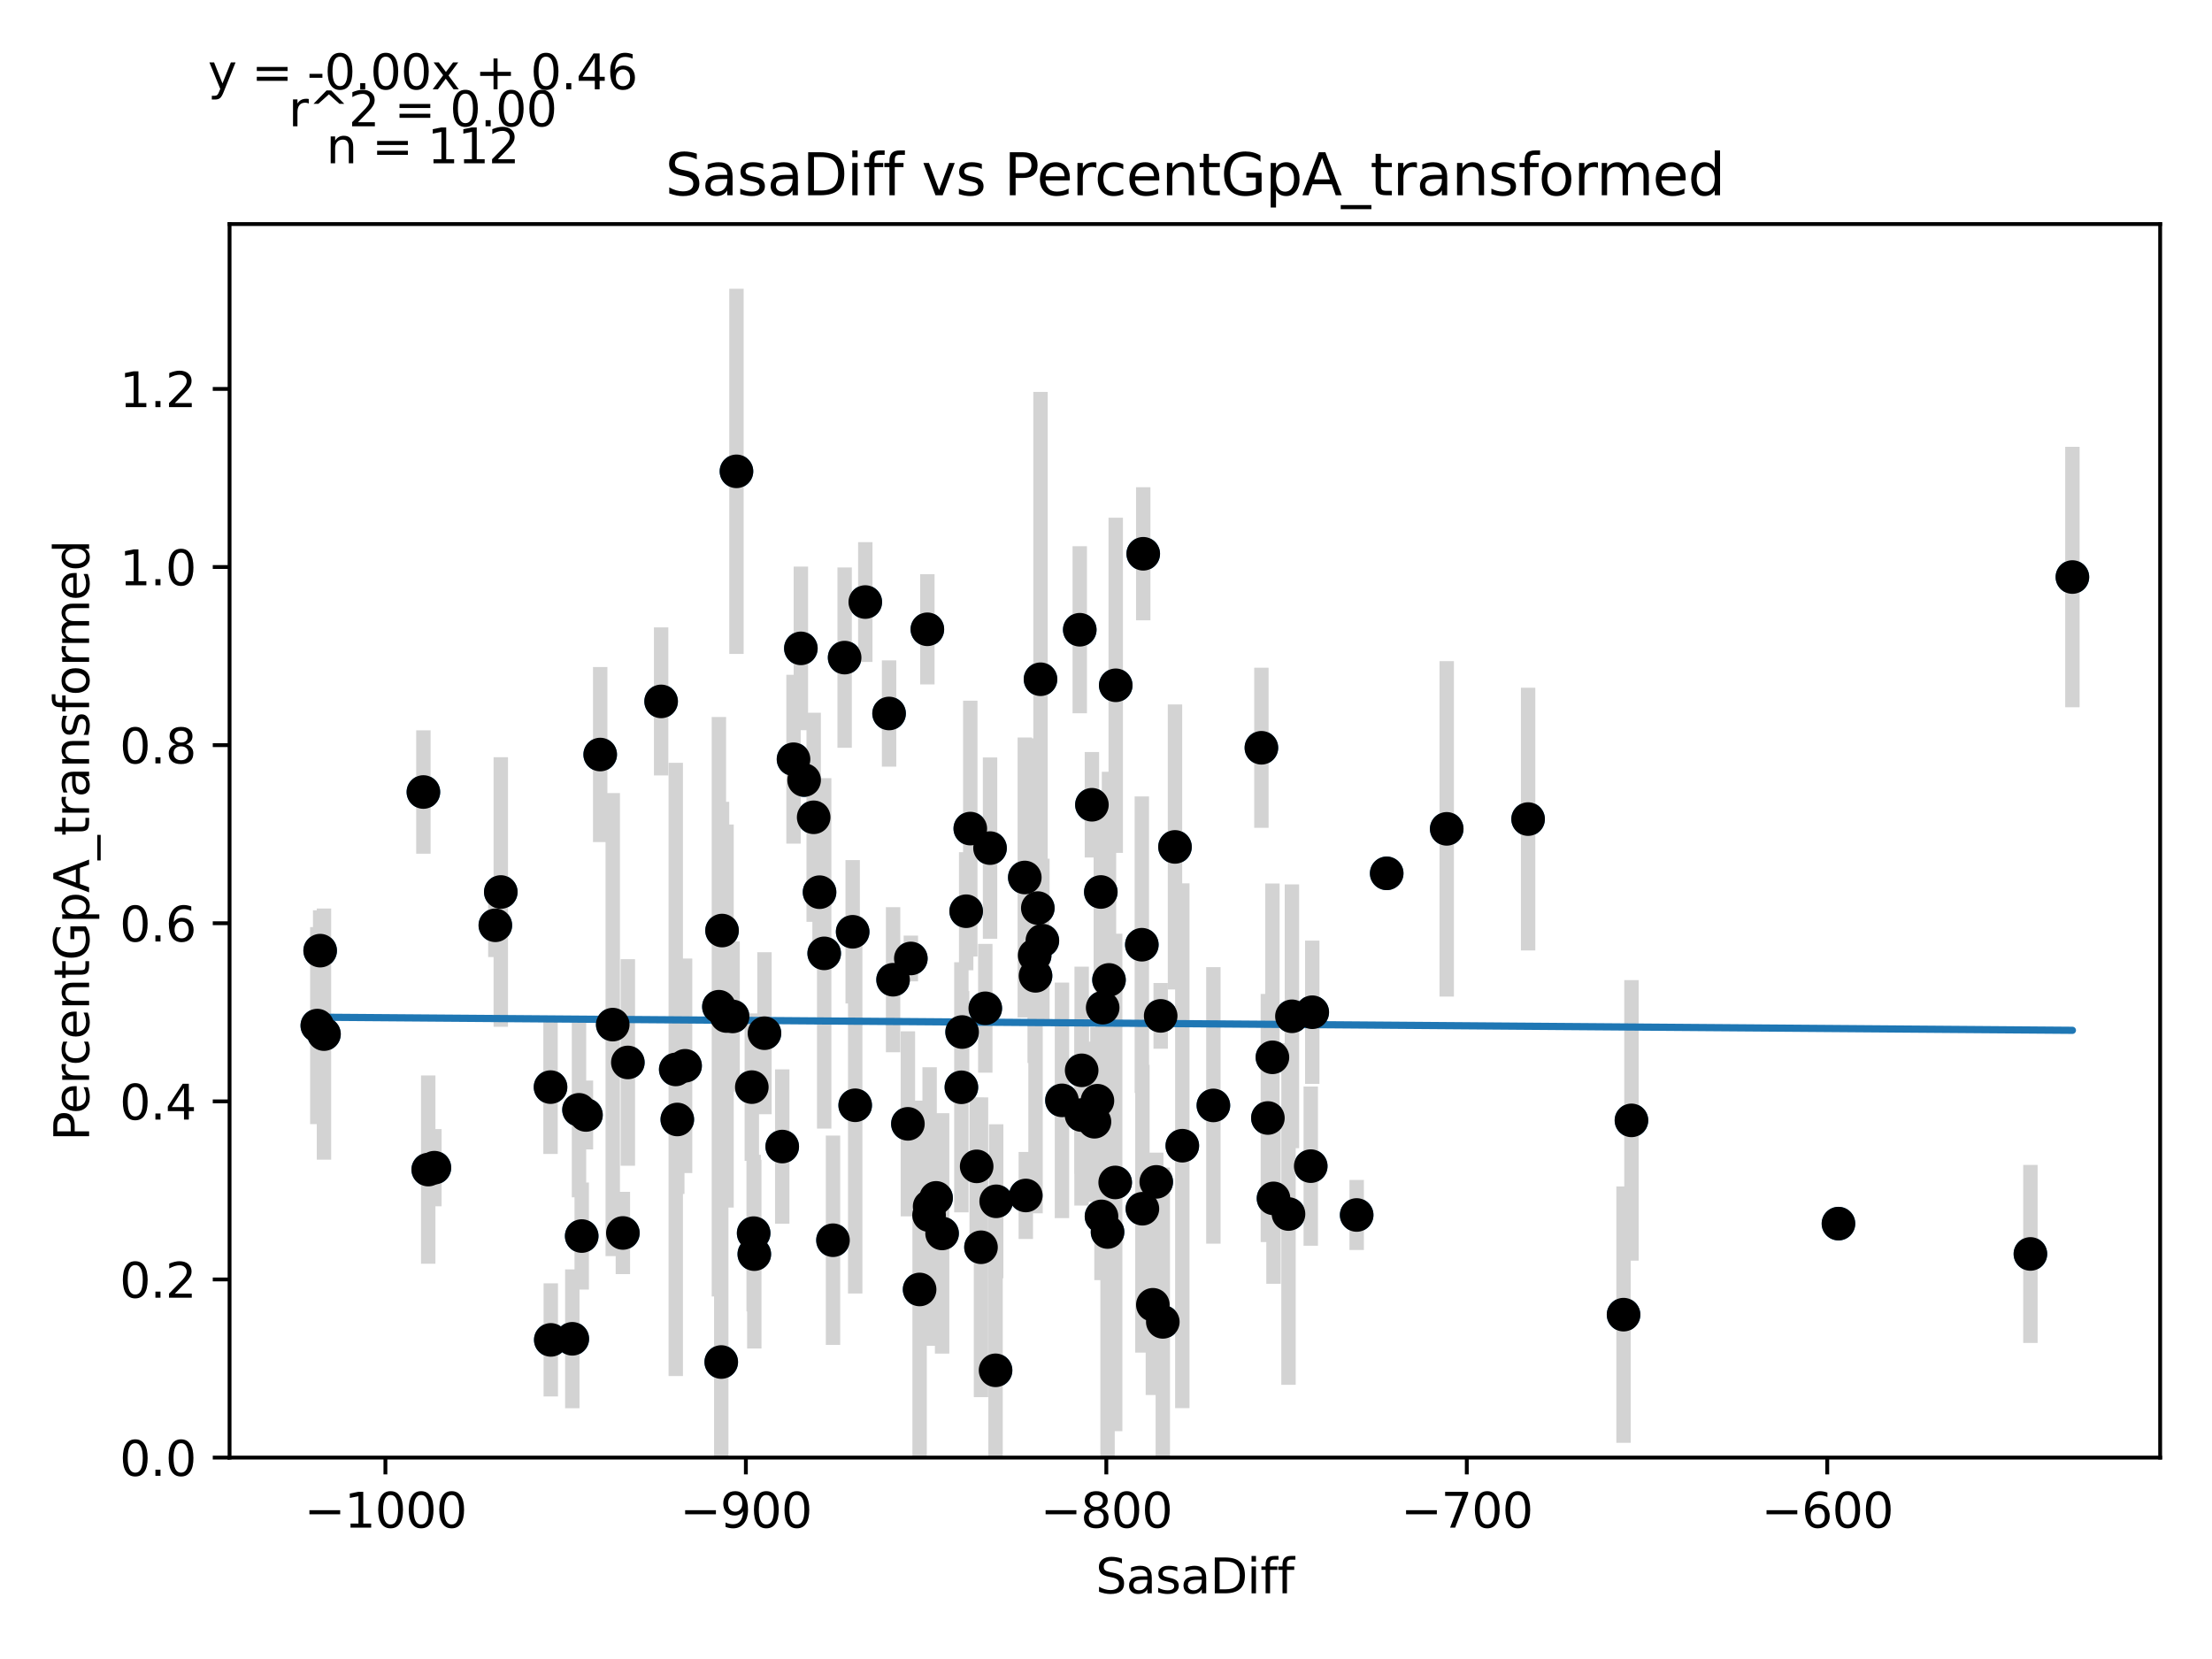 <?xml version="1.0" encoding="utf-8" standalone="no"?>
<!DOCTYPE svg PUBLIC "-//W3C//DTD SVG 1.1//EN"
  "http://www.w3.org/Graphics/SVG/1.1/DTD/svg11.dtd">
<svg xmlns:xlink="http://www.w3.org/1999/xlink" width="460.8pt" height="345.6pt" viewBox="0 0 460.8 345.6" xmlns="http://www.w3.org/2000/svg" version="1.1">
 <defs>
  <style type="text/css">*{stroke-linejoin: round; stroke-linecap: butt}</style>
 </defs>
 <g id="figure_1">
  <g id="patch_1">
   <path d="M 0 345.6 
L 460.8 345.6 
L 460.8 0 
L 0 0 
z
" style="fill: #ffffff"/>
  </g>
  <g id="axes_1">
   <g id="patch_2">
    <path d="M 47.821 303.64 
L 450 303.64 
L 450 46.676 
L 47.821 46.676 
z
" style="fill: #ffffff"/>
   </g>
   <g id="PathCollection_1">
    <defs>
     <path id="mdfb20b8e76" d="M 0 3 
C 0.796 3 1.559 2.684 2.121 2.121 
C 2.684 1.559 3 0.796 3 0 
C 3 -0.796 2.684 -1.559 2.121 -2.121 
C 1.559 -2.684 0.796 -3 0 -3 
C -0.796 -3 -1.559 -2.684 -2.121 -2.121 
C -2.684 -1.559 -3 -0.796 -3 0 
C -3 0.796 -2.684 1.559 -2.121 2.121 
C -1.559 2.684 -0.796 3 0 3 
z
" style="stroke: #1f77b4"/>
    </defs>
    <g clip-path="url(#pec24680e4a)">
     <use xlink:href="#mdfb20b8e76" x="119.221" y="278.898" style="fill: #1f77b4; stroke: #1f77b4"/>
     <use xlink:href="#mdfb20b8e76" x="193.186" y="131.094" style="fill: #1f77b4; stroke: #1f77b4"/>
     <use xlink:href="#mdfb20b8e76" x="204.359" y="259.827" style="fill: #1f77b4; stroke: #1f77b4"/>
     <use xlink:href="#mdfb20b8e76" x="217.147" y="195.954" style="fill: #1f77b4; stroke: #1f77b4"/>
     <use xlink:href="#mdfb20b8e76" x="66.695" y="198.038" style="fill: #1f77b4; stroke: #1f77b4"/>
     <use xlink:href="#mdfb20b8e76" x="175.952" y="136.991" style="fill: #1f77b4; stroke: #1f77b4"/>
     <use xlink:href="#mdfb20b8e76" x="122.067" y="232.267" style="fill: #1f77b4; stroke: #1f77b4"/>
     <use xlink:href="#mdfb20b8e76" x="242.235" y="275.369" style="fill: #1f77b4; stroke: #1f77b4"/>
     <use xlink:href="#mdfb20b8e76" x="206.244" y="176.676" style="fill: #1f77b4; stroke: #1f77b4"/>
     <use xlink:href="#mdfb20b8e76" x="103.189" y="192.755" style="fill: #1f77b4; stroke: #1f77b4"/>
     <use xlink:href="#mdfb20b8e76" x="231.024" y="204.134" style="fill: #1f77b4; stroke: #1f77b4"/>
     <use xlink:href="#mdfb20b8e76" x="140.772" y="222.782" style="fill: #1f77b4; stroke: #1f77b4"/>
     <use xlink:href="#mdfb20b8e76" x="114.686" y="226.464" style="fill: #1f77b4; stroke: #1f77b4"/>
     <use xlink:href="#mdfb20b8e76" x="224.934" y="131.187" style="fill: #1f77b4; stroke: #1f77b4"/>
     <use xlink:href="#mdfb20b8e76" x="232.316" y="246.325" style="fill: #1f77b4; stroke: #1f77b4"/>
     <use xlink:href="#mdfb20b8e76" x="205.253" y="210.046" style="fill: #1f77b4; stroke: #1f77b4"/>
     <use xlink:href="#mdfb20b8e76" x="238.158" y="115.361" style="fill: #1f77b4; stroke: #1f77b4"/>
     <use xlink:href="#mdfb20b8e76" x="156.617" y="226.467" style="fill: #1f77b4; stroke: #1f77b4"/>
     <use xlink:href="#mdfb20b8e76" x="89.208" y="243.645" style="fill: #1f77b4; stroke: #1f77b4"/>
     <use xlink:href="#mdfb20b8e76" x="157" y="256.886" style="fill: #1f77b4; stroke: #1f77b4"/>
     <use xlink:href="#mdfb20b8e76" x="207.393" y="285.461" style="fill: #1f77b4; stroke: #1f77b4"/>
     <use xlink:href="#mdfb20b8e76" x="237.865" y="196.803" style="fill: #1f77b4; stroke: #1f77b4"/>
     <use xlink:href="#mdfb20b8e76" x="196.257" y="256.947" style="fill: #1f77b4; stroke: #1f77b4"/>
     <use xlink:href="#mdfb20b8e76" x="125.033" y="157.185" style="fill: #1f77b4; stroke: #1f77b4"/>
     <use xlink:href="#mdfb20b8e76" x="207.521" y="250.254" style="fill: #1f77b4; stroke: #1f77b4"/>
     <use xlink:href="#mdfb20b8e76" x="262.772" y="155.777" style="fill: #1f77b4; stroke: #1f77b4"/>
     <use xlink:href="#mdfb20b8e76" x="221.225" y="229.223" style="fill: #1f77b4; stroke: #1f77b4"/>
     <use xlink:href="#mdfb20b8e76" x="165.305" y="158.163" style="fill: #1f77b4; stroke: #1f77b4"/>
     <use xlink:href="#mdfb20b8e76" x="225.332" y="222.968" style="fill: #1f77b4; stroke: #1f77b4"/>
     <use xlink:href="#mdfb20b8e76" x="265.07" y="220.258" style="fill: #1f77b4; stroke: #1f77b4"/>
     <use xlink:href="#mdfb20b8e76" x="229.462" y="253.393" style="fill: #1f77b4; stroke: #1f77b4"/>
     <use xlink:href="#mdfb20b8e76" x="66.102" y="213.649" style="fill: #1f77b4; stroke: #1f77b4"/>
     <use xlink:href="#mdfb20b8e76" x="173.527" y="258.361" style="fill: #1f77b4; stroke: #1f77b4"/>
     <use xlink:href="#mdfb20b8e76" x="195.003" y="249.539" style="fill: #1f77b4; stroke: #1f77b4"/>
     <use xlink:href="#mdfb20b8e76" x="228.614" y="229.3" style="fill: #1f77b4; stroke: #1f77b4"/>
     <use xlink:href="#mdfb20b8e76" x="191.571" y="268.619" style="fill: #1f77b4; stroke: #1f77b4"/>
     <use xlink:href="#mdfb20b8e76" x="200.274" y="226.503" style="fill: #1f77b4; stroke: #1f77b4"/>
     <use xlink:href="#mdfb20b8e76" x="202.129" y="172.611" style="fill: #1f77b4; stroke: #1f77b4"/>
     <use xlink:href="#mdfb20b8e76" x="162.954" y="238.849" style="fill: #1f77b4; stroke: #1f77b4"/>
     <use xlink:href="#mdfb20b8e76" x="213.483" y="182.797" style="fill: #1f77b4; stroke: #1f77b4"/>
     <use xlink:href="#mdfb20b8e76" x="201.273" y="189.825" style="fill: #1f77b4; stroke: #1f77b4"/>
     <use xlink:href="#mdfb20b8e76" x="88.201" y="164.991" style="fill: #1f77b4; stroke: #1f77b4"/>
     <use xlink:href="#mdfb20b8e76" x="301.377" y="172.666" style="fill: #1f77b4; stroke: #1f77b4"/>
     <use xlink:href="#mdfb20b8e76" x="269.133" y="211.712" style="fill: #1f77b4; stroke: #1f77b4"/>
     <use xlink:href="#mdfb20b8e76" x="130.793" y="221.328" style="fill: #1f77b4; stroke: #1f77b4"/>
     <use xlink:href="#mdfb20b8e76" x="185.211" y="148.633" style="fill: #1f77b4; stroke: #1f77b4"/>
     <use xlink:href="#mdfb20b8e76" x="150.249" y="283.735" style="fill: #1f77b4; stroke: #1f77b4"/>
     <use xlink:href="#mdfb20b8e76" x="229.71" y="209.918" style="fill: #1f77b4; stroke: #1f77b4"/>
     <use xlink:href="#mdfb20b8e76" x="67.491" y="215.422" style="fill: #1f77b4; stroke: #1f77b4"/>
     <use xlink:href="#mdfb20b8e76" x="422.971" y="261.218" style="fill: #1f77b4; stroke: #1f77b4"/>
     <use xlink:href="#mdfb20b8e76" x="186.045" y="204.096" style="fill: #1f77b4; stroke: #1f77b4"/>
     <use xlink:href="#mdfb20b8e76" x="240.868" y="246.207" style="fill: #1f77b4; stroke: #1f77b4"/>
     <use xlink:href="#mdfb20b8e76" x="193.659" y="251.333" style="fill: #1f77b4; stroke: #1f77b4"/>
     <use xlink:href="#mdfb20b8e76" x="177.627" y="194.108" style="fill: #1f77b4; stroke: #1f77b4"/>
     <use xlink:href="#mdfb20b8e76" x="90.492" y="243.249" style="fill: #1f77b4; stroke: #1f77b4"/>
     <use xlink:href="#mdfb20b8e76" x="227.998" y="233.68" style="fill: #1f77b4; stroke: #1f77b4"/>
     <use xlink:href="#mdfb20b8e76" x="178.153" y="230.25" style="fill: #1f77b4; stroke: #1f77b4"/>
     <use xlink:href="#mdfb20b8e76" x="232.428" y="142.759" style="fill: #1f77b4; stroke: #1f77b4"/>
     <use xlink:href="#mdfb20b8e76" x="141.095" y="233.208" style="fill: #1f77b4; stroke: #1f77b4"/>
     <use xlink:href="#mdfb20b8e76" x="241.792" y="211.626" style="fill: #1f77b4; stroke: #1f77b4"/>
     <use xlink:href="#mdfb20b8e76" x="268.419" y="252.901" style="fill: #1f77b4; stroke: #1f77b4"/>
     <use xlink:href="#mdfb20b8e76" x="167.512" y="162.499" style="fill: #1f77b4; stroke: #1f77b4"/>
     <use xlink:href="#mdfb20b8e76" x="200.425" y="214.992" style="fill: #1f77b4; stroke: #1f77b4"/>
     <use xlink:href="#mdfb20b8e76" x="203.458" y="242.974" style="fill: #1f77b4; stroke: #1f77b4"/>
     <use xlink:href="#mdfb20b8e76" x="171.695" y="198.604" style="fill: #1f77b4; stroke: #1f77b4"/>
     <use xlink:href="#mdfb20b8e76" x="339.861" y="233.395" style="fill: #1f77b4; stroke: #1f77b4"/>
     <use xlink:href="#mdfb20b8e76" x="216.757" y="141.5" style="fill: #1f77b4; stroke: #1f77b4"/>
     <use xlink:href="#mdfb20b8e76" x="157.135" y="261.261" style="fill: #1f77b4; stroke: #1f77b4"/>
     <use xlink:href="#mdfb20b8e76" x="265.295" y="249.645" style="fill: #1f77b4; stroke: #1f77b4"/>
     <use xlink:href="#mdfb20b8e76" x="273.368" y="210.865" style="fill: #1f77b4; stroke: #1f77b4"/>
     <use xlink:href="#mdfb20b8e76" x="215.72" y="203.285" style="fill: #1f77b4; stroke: #1f77b4"/>
     <use xlink:href="#mdfb20b8e76" x="153.418" y="98.187" style="fill: #1f77b4; stroke: #1f77b4"/>
     <use xlink:href="#mdfb20b8e76" x="149.761" y="209.717" style="fill: #1f77b4; stroke: #1f77b4"/>
     <use xlink:href="#mdfb20b8e76" x="382.985" y="254.904" style="fill: #1f77b4; stroke: #1f77b4"/>
     <use xlink:href="#mdfb20b8e76" x="193.539" y="253.14" style="fill: #1f77b4; stroke: #1f77b4"/>
     <use xlink:href="#mdfb20b8e76" x="225.302" y="232.288" style="fill: #1f77b4; stroke: #1f77b4"/>
     <use xlink:href="#mdfb20b8e76" x="264.124" y="232.901" style="fill: #1f77b4; stroke: #1f77b4"/>
     <use xlink:href="#mdfb20b8e76" x="318.332" y="170.631" style="fill: #1f77b4; stroke: #1f77b4"/>
     <use xlink:href="#mdfb20b8e76" x="114.738" y="279.123" style="fill: #1f77b4; stroke: #1f77b4"/>
     <use xlink:href="#mdfb20b8e76" x="127.647" y="213.445" style="fill: #1f77b4; stroke: #1f77b4"/>
     <use xlink:href="#mdfb20b8e76" x="216.194" y="189.171" style="fill: #1f77b4; stroke: #1f77b4"/>
     <use xlink:href="#mdfb20b8e76" x="151.353" y="211.657" style="fill: #1f77b4; stroke: #1f77b4"/>
     <use xlink:href="#mdfb20b8e76" x="120.618" y="231.195" style="fill: #1f77b4; stroke: #1f77b4"/>
     <use xlink:href="#mdfb20b8e76" x="170.726" y="185.858" style="fill: #1f77b4; stroke: #1f77b4"/>
     <use xlink:href="#mdfb20b8e76" x="215.54" y="199.028" style="fill: #1f77b4; stroke: #1f77b4"/>
     <use xlink:href="#mdfb20b8e76" x="227.465" y="167.647" style="fill: #1f77b4; stroke: #1f77b4"/>
     <use xlink:href="#mdfb20b8e76" x="169.502" y="170.259" style="fill: #1f77b4; stroke: #1f77b4"/>
     <use xlink:href="#mdfb20b8e76" x="252.77" y="230.279" style="fill: #1f77b4; stroke: #1f77b4"/>
     <use xlink:href="#mdfb20b8e76" x="104.323" y="185.822" style="fill: #1f77b4; stroke: #1f77b4"/>
     <use xlink:href="#mdfb20b8e76" x="180.255" y="125.417" style="fill: #1f77b4; stroke: #1f77b4"/>
     <use xlink:href="#mdfb20b8e76" x="150.414" y="193.851" style="fill: #1f77b4; stroke: #1f77b4"/>
     <use xlink:href="#mdfb20b8e76" x="129.757" y="256.848" style="fill: #1f77b4; stroke: #1f77b4"/>
     <use xlink:href="#mdfb20b8e76" x="244.773" y="176.428" style="fill: #1f77b4; stroke: #1f77b4"/>
     <use xlink:href="#mdfb20b8e76" x="137.724" y="146.115" style="fill: #1f77b4; stroke: #1f77b4"/>
     <use xlink:href="#mdfb20b8e76" x="338.216" y="273.865" style="fill: #1f77b4; stroke: #1f77b4"/>
     <use xlink:href="#mdfb20b8e76" x="229.319" y="185.818" style="fill: #1f77b4; stroke: #1f77b4"/>
     <use xlink:href="#mdfb20b8e76" x="246.297" y="238.67" style="fill: #1f77b4; stroke: #1f77b4"/>
     <use xlink:href="#mdfb20b8e76" x="240.163" y="271.811" style="fill: #1f77b4; stroke: #1f77b4"/>
     <use xlink:href="#mdfb20b8e76" x="142.717" y="222.024" style="fill: #1f77b4; stroke: #1f77b4"/>
     <use xlink:href="#mdfb20b8e76" x="121.181" y="257.492" style="fill: #1f77b4; stroke: #1f77b4"/>
     <use xlink:href="#mdfb20b8e76" x="166.836" y="135.066" style="fill: #1f77b4; stroke: #1f77b4"/>
     <use xlink:href="#mdfb20b8e76" x="230.724" y="256.649" style="fill: #1f77b4; stroke: #1f77b4"/>
     <use xlink:href="#mdfb20b8e76" x="152.614" y="211.741" style="fill: #1f77b4; stroke: #1f77b4"/>
     <use xlink:href="#mdfb20b8e76" x="273.052" y="242.928" style="fill: #1f77b4; stroke: #1f77b4"/>
     <use xlink:href="#mdfb20b8e76" x="159.252" y="215.234" style="fill: #1f77b4; stroke: #1f77b4"/>
     <use xlink:href="#mdfb20b8e76" x="237.985" y="251.802" style="fill: #1f77b4; stroke: #1f77b4"/>
     <use xlink:href="#mdfb20b8e76" x="213.693" y="249.041" style="fill: #1f77b4; stroke: #1f77b4"/>
     <use xlink:href="#mdfb20b8e76" x="282.619" y="253.103" style="fill: #1f77b4; stroke: #1f77b4"/>
     <use xlink:href="#mdfb20b8e76" x="288.874" y="181.933" style="fill: #1f77b4; stroke: #1f77b4"/>
     <use xlink:href="#mdfb20b8e76" x="431.719" y="120.207" style="fill: #1f77b4; stroke: #1f77b4"/>
     <use xlink:href="#mdfb20b8e76" x="189.131" y="234.117" style="fill: #1f77b4; stroke: #1f77b4"/>
     <use xlink:href="#mdfb20b8e76" x="189.747" y="199.666" style="fill: #1f77b4; stroke: #1f77b4"/>
    </g>
   </g>
   <g id="matplotlib.axis_1">
    <g id="xtick_1">
     <g id="line2d_1">
      <defs>
       <path id="m3c2bccb173" d="M 0 0 
L 0 3.5 
" style="stroke: #000000; stroke-width: 0.8"/>
      </defs>
      <g>
       <use xlink:href="#m3c2bccb173" x="80.287" y="303.64" style="stroke: #000000; stroke-width: 0.8"/>
      </g>
     </g>
     <g id="text_1">
      <!-- −1000 -->
      <g transform="translate(63.372 318.238)scale(0.1 -0.1)">
       <defs>
        <path id="DejaVuSans-2212" d="M 678 2272 
L 4684 2272 
L 4684 1741 
L 678 1741 
L 678 2272 
z
" transform="scale(0.016)"/>
        <path id="DejaVuSans-31" d="M 794 531 
L 1825 531 
L 1825 4091 
L 703 3866 
L 703 4441 
L 1819 4666 
L 2450 4666 
L 2450 531 
L 3481 531 
L 3481 0 
L 794 0 
L 794 531 
z
" transform="scale(0.016)"/>
        <path id="DejaVuSans-30" d="M 2034 4250 
Q 1547 4250 1301 3770 
Q 1056 3291 1056 2328 
Q 1056 1369 1301 889 
Q 1547 409 2034 409 
Q 2525 409 2770 889 
Q 3016 1369 3016 2328 
Q 3016 3291 2770 3770 
Q 2525 4250 2034 4250 
z
M 2034 4750 
Q 2819 4750 3233 4129 
Q 3647 3509 3647 2328 
Q 3647 1150 3233 529 
Q 2819 -91 2034 -91 
Q 1250 -91 836 529 
Q 422 1150 422 2328 
Q 422 3509 836 4129 
Q 1250 4750 2034 4750 
z
" transform="scale(0.016)"/>
       </defs>
       <use xlink:href="#DejaVuSans-2212"/>
       <use xlink:href="#DejaVuSans-31" x="83.789"/>
       <use xlink:href="#DejaVuSans-30" x="147.412"/>
       <use xlink:href="#DejaVuSans-30" x="211.035"/>
       <use xlink:href="#DejaVuSans-30" x="274.658"/>
      </g>
     </g>
    </g>
    <g id="xtick_2">
     <g id="line2d_2">
      <g>
       <use xlink:href="#m3c2bccb173" x="155.378" y="303.64" style="stroke: #000000; stroke-width: 0.8"/>
      </g>
     </g>
     <g id="text_2">
      <!-- −900 -->
      <g transform="translate(141.644 318.238)scale(0.1 -0.1)">
       <defs>
        <path id="DejaVuSans-39" d="M 703 97 
L 703 672 
Q 941 559 1184 500 
Q 1428 441 1663 441 
Q 2288 441 2617 861 
Q 2947 1281 2994 2138 
Q 2813 1869 2534 1725 
Q 2256 1581 1919 1581 
Q 1219 1581 811 2004 
Q 403 2428 403 3163 
Q 403 3881 828 4315 
Q 1253 4750 1959 4750 
Q 2769 4750 3195 4129 
Q 3622 3509 3622 2328 
Q 3622 1225 3098 567 
Q 2575 -91 1691 -91 
Q 1453 -91 1209 -44 
Q 966 3 703 97 
z
M 1959 2075 
Q 2384 2075 2632 2365 
Q 2881 2656 2881 3163 
Q 2881 3666 2632 3958 
Q 2384 4250 1959 4250 
Q 1534 4250 1286 3958 
Q 1038 3666 1038 3163 
Q 1038 2656 1286 2365 
Q 1534 2075 1959 2075 
z
" transform="scale(0.016)"/>
       </defs>
       <use xlink:href="#DejaVuSans-2212"/>
       <use xlink:href="#DejaVuSans-39" x="83.789"/>
       <use xlink:href="#DejaVuSans-30" x="147.412"/>
       <use xlink:href="#DejaVuSans-30" x="211.035"/>
      </g>
     </g>
    </g>
    <g id="xtick_3">
     <g id="line2d_3">
      <g>
       <use xlink:href="#m3c2bccb173" x="230.468" y="303.64" style="stroke: #000000; stroke-width: 0.8"/>
      </g>
     </g>
     <g id="text_3">
      <!-- −800 -->
      <g transform="translate(216.735 318.238)scale(0.1 -0.1)">
       <defs>
        <path id="DejaVuSans-38" d="M 2034 2216 
Q 1584 2216 1326 1975 
Q 1069 1734 1069 1313 
Q 1069 891 1326 650 
Q 1584 409 2034 409 
Q 2484 409 2743 651 
Q 3003 894 3003 1313 
Q 3003 1734 2745 1975 
Q 2488 2216 2034 2216 
z
M 1403 2484 
Q 997 2584 770 2862 
Q 544 3141 544 3541 
Q 544 4100 942 4425 
Q 1341 4750 2034 4750 
Q 2731 4750 3128 4425 
Q 3525 4100 3525 3541 
Q 3525 3141 3298 2862 
Q 3072 2584 2669 2484 
Q 3125 2378 3379 2068 
Q 3634 1759 3634 1313 
Q 3634 634 3220 271 
Q 2806 -91 2034 -91 
Q 1263 -91 848 271 
Q 434 634 434 1313 
Q 434 1759 690 2068 
Q 947 2378 1403 2484 
z
M 1172 3481 
Q 1172 3119 1398 2916 
Q 1625 2713 2034 2713 
Q 2441 2713 2670 2916 
Q 2900 3119 2900 3481 
Q 2900 3844 2670 4047 
Q 2441 4250 2034 4250 
Q 1625 4250 1398 4047 
Q 1172 3844 1172 3481 
z
" transform="scale(0.016)"/>
       </defs>
       <use xlink:href="#DejaVuSans-2212"/>
       <use xlink:href="#DejaVuSans-38" x="83.789"/>
       <use xlink:href="#DejaVuSans-30" x="147.412"/>
       <use xlink:href="#DejaVuSans-30" x="211.035"/>
      </g>
     </g>
    </g>
    <g id="xtick_4">
     <g id="line2d_4">
      <g>
       <use xlink:href="#m3c2bccb173" x="305.559" y="303.64" style="stroke: #000000; stroke-width: 0.8"/>
      </g>
     </g>
     <g id="text_4">
      <!-- −700 -->
      <g transform="translate(291.826 318.238)scale(0.1 -0.1)">
       <defs>
        <path id="DejaVuSans-37" d="M 525 4666 
L 3525 4666 
L 3525 4397 
L 1831 0 
L 1172 0 
L 2766 4134 
L 525 4134 
L 525 4666 
z
" transform="scale(0.016)"/>
       </defs>
       <use xlink:href="#DejaVuSans-2212"/>
       <use xlink:href="#DejaVuSans-37" x="83.789"/>
       <use xlink:href="#DejaVuSans-30" x="147.412"/>
       <use xlink:href="#DejaVuSans-30" x="211.035"/>
      </g>
     </g>
    </g>
    <g id="xtick_5">
     <g id="line2d_5">
      <g>
       <use xlink:href="#m3c2bccb173" x="380.65" y="303.64" style="stroke: #000000; stroke-width: 0.8"/>
      </g>
     </g>
     <g id="text_5">
      <!-- −600 -->
      <g transform="translate(366.916 318.238)scale(0.1 -0.1)">
       <defs>
        <path id="DejaVuSans-36" d="M 2113 2584 
Q 1688 2584 1439 2293 
Q 1191 2003 1191 1497 
Q 1191 994 1439 701 
Q 1688 409 2113 409 
Q 2538 409 2786 701 
Q 3034 994 3034 1497 
Q 3034 2003 2786 2293 
Q 2538 2584 2113 2584 
z
M 3366 4563 
L 3366 3988 
Q 3128 4100 2886 4159 
Q 2644 4219 2406 4219 
Q 1781 4219 1451 3797 
Q 1122 3375 1075 2522 
Q 1259 2794 1537 2939 
Q 1816 3084 2150 3084 
Q 2853 3084 3261 2657 
Q 3669 2231 3669 1497 
Q 3669 778 3244 343 
Q 2819 -91 2113 -91 
Q 1303 -91 875 529 
Q 447 1150 447 2328 
Q 447 3434 972 4092 
Q 1497 4750 2381 4750 
Q 2619 4750 2861 4703 
Q 3103 4656 3366 4563 
z
" transform="scale(0.016)"/>
       </defs>
       <use xlink:href="#DejaVuSans-2212"/>
       <use xlink:href="#DejaVuSans-36" x="83.789"/>
       <use xlink:href="#DejaVuSans-30" x="147.412"/>
       <use xlink:href="#DejaVuSans-30" x="211.035"/>
      </g>
     </g>
    </g>
    <g id="text_6">
     <!-- SasaDiff -->
     <g transform="translate(228.244 331.917)scale(0.1 -0.1)">
      <defs>
       <path id="DejaVuSans-53" d="M 3425 4513 
L 3425 3897 
Q 3066 4069 2747 4153 
Q 2428 4238 2131 4238 
Q 1616 4238 1336 4038 
Q 1056 3838 1056 3469 
Q 1056 3159 1242 3001 
Q 1428 2844 1947 2747 
L 2328 2669 
Q 3034 2534 3370 2195 
Q 3706 1856 3706 1288 
Q 3706 609 3251 259 
Q 2797 -91 1919 -91 
Q 1588 -91 1214 -16 
Q 841 59 441 206 
L 441 856 
Q 825 641 1194 531 
Q 1563 422 1919 422 
Q 2459 422 2753 634 
Q 3047 847 3047 1241 
Q 3047 1584 2836 1778 
Q 2625 1972 2144 2069 
L 1759 2144 
Q 1053 2284 737 2584 
Q 422 2884 422 3419 
Q 422 4038 858 4394 
Q 1294 4750 2059 4750 
Q 2388 4750 2728 4690 
Q 3069 4631 3425 4513 
z
" transform="scale(0.016)"/>
       <path id="DejaVuSans-61" d="M 2194 1759 
Q 1497 1759 1228 1600 
Q 959 1441 959 1056 
Q 959 750 1161 570 
Q 1363 391 1709 391 
Q 2188 391 2477 730 
Q 2766 1069 2766 1631 
L 2766 1759 
L 2194 1759 
z
M 3341 1997 
L 3341 0 
L 2766 0 
L 2766 531 
Q 2569 213 2275 61 
Q 1981 -91 1556 -91 
Q 1019 -91 701 211 
Q 384 513 384 1019 
Q 384 1609 779 1909 
Q 1175 2209 1959 2209 
L 2766 2209 
L 2766 2266 
Q 2766 2663 2505 2880 
Q 2244 3097 1772 3097 
Q 1472 3097 1187 3025 
Q 903 2953 641 2809 
L 641 3341 
Q 956 3463 1253 3523 
Q 1550 3584 1831 3584 
Q 2591 3584 2966 3190 
Q 3341 2797 3341 1997 
z
" transform="scale(0.016)"/>
       <path id="DejaVuSans-73" d="M 2834 3397 
L 2834 2853 
Q 2591 2978 2328 3040 
Q 2066 3103 1784 3103 
Q 1356 3103 1142 2972 
Q 928 2841 928 2578 
Q 928 2378 1081 2264 
Q 1234 2150 1697 2047 
L 1894 2003 
Q 2506 1872 2764 1633 
Q 3022 1394 3022 966 
Q 3022 478 2636 193 
Q 2250 -91 1575 -91 
Q 1294 -91 989 -36 
Q 684 19 347 128 
L 347 722 
Q 666 556 975 473 
Q 1284 391 1588 391 
Q 1994 391 2212 530 
Q 2431 669 2431 922 
Q 2431 1156 2273 1281 
Q 2116 1406 1581 1522 
L 1381 1569 
Q 847 1681 609 1914 
Q 372 2147 372 2553 
Q 372 3047 722 3315 
Q 1072 3584 1716 3584 
Q 2034 3584 2315 3537 
Q 2597 3491 2834 3397 
z
" transform="scale(0.016)"/>
       <path id="DejaVuSans-44" d="M 1259 4147 
L 1259 519 
L 2022 519 
Q 2988 519 3436 956 
Q 3884 1394 3884 2338 
Q 3884 3275 3436 3711 
Q 2988 4147 2022 4147 
L 1259 4147 
z
M 628 4666 
L 1925 4666 
Q 3281 4666 3915 4102 
Q 4550 3538 4550 2338 
Q 4550 1131 3912 565 
Q 3275 0 1925 0 
L 628 0 
L 628 4666 
z
" transform="scale(0.016)"/>
       <path id="DejaVuSans-69" d="M 603 3500 
L 1178 3500 
L 1178 0 
L 603 0 
L 603 3500 
z
M 603 4863 
L 1178 4863 
L 1178 4134 
L 603 4134 
L 603 4863 
z
" transform="scale(0.016)"/>
       <path id="DejaVuSans-66" d="M 2375 4863 
L 2375 4384 
L 1825 4384 
Q 1516 4384 1395 4259 
Q 1275 4134 1275 3809 
L 1275 3500 
L 2222 3500 
L 2222 3053 
L 1275 3053 
L 1275 0 
L 697 0 
L 697 3053 
L 147 3053 
L 147 3500 
L 697 3500 
L 697 3744 
Q 697 4328 969 4595 
Q 1241 4863 1831 4863 
L 2375 4863 
z
" transform="scale(0.016)"/>
      </defs>
      <use xlink:href="#DejaVuSans-53"/>
      <use xlink:href="#DejaVuSans-61" x="63.477"/>
      <use xlink:href="#DejaVuSans-73" x="124.756"/>
      <use xlink:href="#DejaVuSans-61" x="176.855"/>
      <use xlink:href="#DejaVuSans-44" x="238.135"/>
      <use xlink:href="#DejaVuSans-69" x="315.137"/>
      <use xlink:href="#DejaVuSans-66" x="342.92"/>
      <use xlink:href="#DejaVuSans-66" x="378.125"/>
     </g>
    </g>
   </g>
   <g id="matplotlib.axis_2">
    <g id="ytick_1">
     <g id="line2d_6">
      <defs>
       <path id="mf27888e759" d="M 0 0 
L -3.5 0 
" style="stroke: #000000; stroke-width: 0.8"/>
      </defs>
      <g>
       <use xlink:href="#mf27888e759" x="47.821" y="303.64" style="stroke: #000000; stroke-width: 0.8"/>
      </g>
     </g>
     <g id="text_7">
      <!-- 0.0 -->
      <g transform="translate(24.918 307.439)scale(0.1 -0.1)">
       <defs>
        <path id="DejaVuSans-2e" d="M 684 794 
L 1344 794 
L 1344 0 
L 684 0 
L 684 794 
z
" transform="scale(0.016)"/>
       </defs>
       <use xlink:href="#DejaVuSans-30"/>
       <use xlink:href="#DejaVuSans-2e" x="63.623"/>
       <use xlink:href="#DejaVuSans-30" x="95.41"/>
      </g>
     </g>
    </g>
    <g id="ytick_2">
     <g id="line2d_7">
      <g>
       <use xlink:href="#mf27888e759" x="47.821" y="266.536" style="stroke: #000000; stroke-width: 0.8"/>
      </g>
     </g>
     <g id="text_8">
      <!-- 0.2 -->
      <g transform="translate(24.918 270.335)scale(0.1 -0.1)">
       <defs>
        <path id="DejaVuSans-32" d="M 1228 531 
L 3431 531 
L 3431 0 
L 469 0 
L 469 531 
Q 828 903 1448 1529 
Q 2069 2156 2228 2338 
Q 2531 2678 2651 2914 
Q 2772 3150 2772 3378 
Q 2772 3750 2511 3984 
Q 2250 4219 1831 4219 
Q 1534 4219 1204 4116 
Q 875 4013 500 3803 
L 500 4441 
Q 881 4594 1212 4672 
Q 1544 4750 1819 4750 
Q 2544 4750 2975 4387 
Q 3406 4025 3406 3419 
Q 3406 3131 3298 2873 
Q 3191 2616 2906 2266 
Q 2828 2175 2409 1742 
Q 1991 1309 1228 531 
z
" transform="scale(0.016)"/>
       </defs>
       <use xlink:href="#DejaVuSans-30"/>
       <use xlink:href="#DejaVuSans-2e" x="63.623"/>
       <use xlink:href="#DejaVuSans-32" x="95.41"/>
      </g>
     </g>
    </g>
    <g id="ytick_3">
     <g id="line2d_8">
      <g>
       <use xlink:href="#mf27888e759" x="47.821" y="229.432" style="stroke: #000000; stroke-width: 0.8"/>
      </g>
     </g>
     <g id="text_9">
      <!-- 0.4 -->
      <g transform="translate(24.918 233.232)scale(0.1 -0.1)">
       <defs>
        <path id="DejaVuSans-34" d="M 2419 4116 
L 825 1625 
L 2419 1625 
L 2419 4116 
z
M 2253 4666 
L 3047 4666 
L 3047 1625 
L 3713 1625 
L 3713 1100 
L 3047 1100 
L 3047 0 
L 2419 0 
L 2419 1100 
L 313 1100 
L 313 1709 
L 2253 4666 
z
" transform="scale(0.016)"/>
       </defs>
       <use xlink:href="#DejaVuSans-30"/>
       <use xlink:href="#DejaVuSans-2e" x="63.623"/>
       <use xlink:href="#DejaVuSans-34" x="95.41"/>
      </g>
     </g>
    </g>
    <g id="ytick_4">
     <g id="line2d_9">
      <g>
       <use xlink:href="#mf27888e759" x="47.821" y="192.329" style="stroke: #000000; stroke-width: 0.8"/>
      </g>
     </g>
     <g id="text_10">
      <!-- 0.6 -->
      <g transform="translate(24.918 196.128)scale(0.1 -0.1)">
       <use xlink:href="#DejaVuSans-30"/>
       <use xlink:href="#DejaVuSans-2e" x="63.623"/>
       <use xlink:href="#DejaVuSans-36" x="95.41"/>
      </g>
     </g>
    </g>
    <g id="ytick_5">
     <g id="line2d_10">
      <g>
       <use xlink:href="#mf27888e759" x="47.821" y="155.225" style="stroke: #000000; stroke-width: 0.8"/>
      </g>
     </g>
     <g id="text_11">
      <!-- 0.8 -->
      <g transform="translate(24.918 159.024)scale(0.1 -0.1)">
       <use xlink:href="#DejaVuSans-30"/>
       <use xlink:href="#DejaVuSans-2e" x="63.623"/>
       <use xlink:href="#DejaVuSans-38" x="95.41"/>
      </g>
     </g>
    </g>
    <g id="ytick_6">
     <g id="line2d_11">
      <g>
       <use xlink:href="#mf27888e759" x="47.821" y="118.121" style="stroke: #000000; stroke-width: 0.8"/>
      </g>
     </g>
     <g id="text_12">
      <!-- 1.0 -->
      <g transform="translate(24.918 121.92)scale(0.1 -0.1)">
       <use xlink:href="#DejaVuSans-31"/>
       <use xlink:href="#DejaVuSans-2e" x="63.623"/>
       <use xlink:href="#DejaVuSans-30" x="95.41"/>
      </g>
     </g>
    </g>
    <g id="ytick_7">
     <g id="line2d_12">
      <g>
       <use xlink:href="#mf27888e759" x="47.821" y="81.017" style="stroke: #000000; stroke-width: 0.8"/>
      </g>
     </g>
     <g id="text_13">
      <!-- 1.2 -->
      <g transform="translate(24.918 84.817)scale(0.1 -0.1)">
       <use xlink:href="#DejaVuSans-31"/>
       <use xlink:href="#DejaVuSans-2e" x="63.623"/>
       <use xlink:href="#DejaVuSans-32" x="95.41"/>
      </g>
     </g>
    </g>
    <g id="text_14">
     <!-- PercentGpA_transformed -->
     <g transform="translate(18.56 237.696)rotate(-90)scale(0.1 -0.1)">
      <defs>
       <path id="DejaVuSans-50" d="M 1259 4147 
L 1259 2394 
L 2053 2394 
Q 2494 2394 2734 2622 
Q 2975 2850 2975 3272 
Q 2975 3691 2734 3919 
Q 2494 4147 2053 4147 
L 1259 4147 
z
M 628 4666 
L 2053 4666 
Q 2838 4666 3239 4311 
Q 3641 3956 3641 3272 
Q 3641 2581 3239 2228 
Q 2838 1875 2053 1875 
L 1259 1875 
L 1259 0 
L 628 0 
L 628 4666 
z
" transform="scale(0.016)"/>
       <path id="DejaVuSans-65" d="M 3597 1894 
L 3597 1613 
L 953 1613 
Q 991 1019 1311 708 
Q 1631 397 2203 397 
Q 2534 397 2845 478 
Q 3156 559 3463 722 
L 3463 178 
Q 3153 47 2828 -22 
Q 2503 -91 2169 -91 
Q 1331 -91 842 396 
Q 353 884 353 1716 
Q 353 2575 817 3079 
Q 1281 3584 2069 3584 
Q 2775 3584 3186 3129 
Q 3597 2675 3597 1894 
z
M 3022 2063 
Q 3016 2534 2758 2815 
Q 2500 3097 2075 3097 
Q 1594 3097 1305 2825 
Q 1016 2553 972 2059 
L 3022 2063 
z
" transform="scale(0.016)"/>
       <path id="DejaVuSans-72" d="M 2631 2963 
Q 2534 3019 2420 3045 
Q 2306 3072 2169 3072 
Q 1681 3072 1420 2755 
Q 1159 2438 1159 1844 
L 1159 0 
L 581 0 
L 581 3500 
L 1159 3500 
L 1159 2956 
Q 1341 3275 1631 3429 
Q 1922 3584 2338 3584 
Q 2397 3584 2469 3576 
Q 2541 3569 2628 3553 
L 2631 2963 
z
" transform="scale(0.016)"/>
       <path id="DejaVuSans-63" d="M 3122 3366 
L 3122 2828 
Q 2878 2963 2633 3030 
Q 2388 3097 2138 3097 
Q 1578 3097 1268 2742 
Q 959 2388 959 1747 
Q 959 1106 1268 751 
Q 1578 397 2138 397 
Q 2388 397 2633 464 
Q 2878 531 3122 666 
L 3122 134 
Q 2881 22 2623 -34 
Q 2366 -91 2075 -91 
Q 1284 -91 818 406 
Q 353 903 353 1747 
Q 353 2603 823 3093 
Q 1294 3584 2113 3584 
Q 2378 3584 2631 3529 
Q 2884 3475 3122 3366 
z
" transform="scale(0.016)"/>
       <path id="DejaVuSans-6e" d="M 3513 2113 
L 3513 0 
L 2938 0 
L 2938 2094 
Q 2938 2591 2744 2837 
Q 2550 3084 2163 3084 
Q 1697 3084 1428 2787 
Q 1159 2491 1159 1978 
L 1159 0 
L 581 0 
L 581 3500 
L 1159 3500 
L 1159 2956 
Q 1366 3272 1645 3428 
Q 1925 3584 2291 3584 
Q 2894 3584 3203 3211 
Q 3513 2838 3513 2113 
z
" transform="scale(0.016)"/>
       <path id="DejaVuSans-74" d="M 1172 4494 
L 1172 3500 
L 2356 3500 
L 2356 3053 
L 1172 3053 
L 1172 1153 
Q 1172 725 1289 603 
Q 1406 481 1766 481 
L 2356 481 
L 2356 0 
L 1766 0 
Q 1100 0 847 248 
Q 594 497 594 1153 
L 594 3053 
L 172 3053 
L 172 3500 
L 594 3500 
L 594 4494 
L 1172 4494 
z
" transform="scale(0.016)"/>
       <path id="DejaVuSans-47" d="M 3809 666 
L 3809 1919 
L 2778 1919 
L 2778 2438 
L 4434 2438 
L 4434 434 
Q 4069 175 3628 42 
Q 3188 -91 2688 -91 
Q 1594 -91 976 548 
Q 359 1188 359 2328 
Q 359 3472 976 4111 
Q 1594 4750 2688 4750 
Q 3144 4750 3555 4637 
Q 3966 4525 4313 4306 
L 4313 3634 
Q 3963 3931 3569 4081 
Q 3175 4231 2741 4231 
Q 1884 4231 1454 3753 
Q 1025 3275 1025 2328 
Q 1025 1384 1454 906 
Q 1884 428 2741 428 
Q 3075 428 3337 486 
Q 3600 544 3809 666 
z
" transform="scale(0.016)"/>
       <path id="DejaVuSans-70" d="M 1159 525 
L 1159 -1331 
L 581 -1331 
L 581 3500 
L 1159 3500 
L 1159 2969 
Q 1341 3281 1617 3432 
Q 1894 3584 2278 3584 
Q 2916 3584 3314 3078 
Q 3713 2572 3713 1747 
Q 3713 922 3314 415 
Q 2916 -91 2278 -91 
Q 1894 -91 1617 61 
Q 1341 213 1159 525 
z
M 3116 1747 
Q 3116 2381 2855 2742 
Q 2594 3103 2138 3103 
Q 1681 3103 1420 2742 
Q 1159 2381 1159 1747 
Q 1159 1113 1420 752 
Q 1681 391 2138 391 
Q 2594 391 2855 752 
Q 3116 1113 3116 1747 
z
" transform="scale(0.016)"/>
       <path id="DejaVuSans-41" d="M 2188 4044 
L 1331 1722 
L 3047 1722 
L 2188 4044 
z
M 1831 4666 
L 2547 4666 
L 4325 0 
L 3669 0 
L 3244 1197 
L 1141 1197 
L 716 0 
L 50 0 
L 1831 4666 
z
" transform="scale(0.016)"/>
       <path id="DejaVuSans-5f" d="M 3263 -1063 
L 3263 -1509 
L -63 -1509 
L -63 -1063 
L 3263 -1063 
z
" transform="scale(0.016)"/>
       <path id="DejaVuSans-6f" d="M 1959 3097 
Q 1497 3097 1228 2736 
Q 959 2375 959 1747 
Q 959 1119 1226 758 
Q 1494 397 1959 397 
Q 2419 397 2687 759 
Q 2956 1122 2956 1747 
Q 2956 2369 2687 2733 
Q 2419 3097 1959 3097 
z
M 1959 3584 
Q 2709 3584 3137 3096 
Q 3566 2609 3566 1747 
Q 3566 888 3137 398 
Q 2709 -91 1959 -91 
Q 1206 -91 779 398 
Q 353 888 353 1747 
Q 353 2609 779 3096 
Q 1206 3584 1959 3584 
z
" transform="scale(0.016)"/>
       <path id="DejaVuSans-6d" d="M 3328 2828 
Q 3544 3216 3844 3400 
Q 4144 3584 4550 3584 
Q 5097 3584 5394 3201 
Q 5691 2819 5691 2113 
L 5691 0 
L 5113 0 
L 5113 2094 
Q 5113 2597 4934 2840 
Q 4756 3084 4391 3084 
Q 3944 3084 3684 2787 
Q 3425 2491 3425 1978 
L 3425 0 
L 2847 0 
L 2847 2094 
Q 2847 2600 2669 2842 
Q 2491 3084 2119 3084 
Q 1678 3084 1418 2786 
Q 1159 2488 1159 1978 
L 1159 0 
L 581 0 
L 581 3500 
L 1159 3500 
L 1159 2956 
Q 1356 3278 1631 3431 
Q 1906 3584 2284 3584 
Q 2666 3584 2933 3390 
Q 3200 3197 3328 2828 
z
" transform="scale(0.016)"/>
       <path id="DejaVuSans-64" d="M 2906 2969 
L 2906 4863 
L 3481 4863 
L 3481 0 
L 2906 0 
L 2906 525 
Q 2725 213 2448 61 
Q 2172 -91 1784 -91 
Q 1150 -91 751 415 
Q 353 922 353 1747 
Q 353 2572 751 3078 
Q 1150 3584 1784 3584 
Q 2172 3584 2448 3432 
Q 2725 3281 2906 2969 
z
M 947 1747 
Q 947 1113 1208 752 
Q 1469 391 1925 391 
Q 2381 391 2643 752 
Q 2906 1113 2906 1747 
Q 2906 2381 2643 2742 
Q 2381 3103 1925 3103 
Q 1469 3103 1208 2742 
Q 947 2381 947 1747 
z
" transform="scale(0.016)"/>
      </defs>
      <use xlink:href="#DejaVuSans-50"/>
      <use xlink:href="#DejaVuSans-65" x="56.678"/>
      <use xlink:href="#DejaVuSans-72" x="118.201"/>
      <use xlink:href="#DejaVuSans-63" x="157.064"/>
      <use xlink:href="#DejaVuSans-65" x="212.045"/>
      <use xlink:href="#DejaVuSans-6e" x="273.568"/>
      <use xlink:href="#DejaVuSans-74" x="336.947"/>
      <use xlink:href="#DejaVuSans-47" x="376.156"/>
      <use xlink:href="#DejaVuSans-70" x="453.646"/>
      <use xlink:href="#DejaVuSans-41" x="517.123"/>
      <use xlink:href="#DejaVuSans-5f" x="585.531"/>
      <use xlink:href="#DejaVuSans-74" x="635.531"/>
      <use xlink:href="#DejaVuSans-72" x="674.74"/>
      <use xlink:href="#DejaVuSans-61" x="715.854"/>
      <use xlink:href="#DejaVuSans-6e" x="777.133"/>
      <use xlink:href="#DejaVuSans-73" x="840.512"/>
      <use xlink:href="#DejaVuSans-66" x="892.611"/>
      <use xlink:href="#DejaVuSans-6f" x="927.816"/>
      <use xlink:href="#DejaVuSans-72" x="988.998"/>
      <use xlink:href="#DejaVuSans-6d" x="1028.361"/>
      <use xlink:href="#DejaVuSans-65" x="1125.773"/>
      <use xlink:href="#DejaVuSans-64" x="1187.297"/>
     </g>
    </g>
   </g>
   <g id="LineCollection_1">
    <path d="M 119.221 293.363 
L 119.221 264.433 
" clip-path="url(#pec24680e4a)" style="fill: none; stroke: #d3d3d3; stroke-width: 3"/>
    <path d="M 193.186 142.575 
L 193.186 119.612 
" clip-path="url(#pec24680e4a)" style="fill: none; stroke: #d3d3d3; stroke-width: 3"/>
    <path d="M 204.359 291.048 
L 204.359 228.606 
" clip-path="url(#pec24680e4a)" style="fill: none; stroke: #d3d3d3; stroke-width: 3"/>
    <path d="M 217.147 213.021 
L 217.147 178.888 
" clip-path="url(#pec24680e4a)" style="fill: none; stroke: #d3d3d3; stroke-width: 3"/>
    <path d="M 66.695 206.443 
L 66.695 189.633 
" clip-path="url(#pec24680e4a)" style="fill: none; stroke: #d3d3d3; stroke-width: 3"/>
    <path d="M 175.952 155.769 
L 175.952 118.213 
" clip-path="url(#pec24680e4a)" style="fill: none; stroke: #d3d3d3; stroke-width: 3"/>
    <path d="M 122.067 239.439 
L 122.067 225.095 
" clip-path="url(#pec24680e4a)" style="fill: none; stroke: #d3d3d3; stroke-width: 3"/>
    <path d="M 242.235 307.505 
L 242.235 243.232 
" clip-path="url(#pec24680e4a)" style="fill: none; stroke: #d3d3d3; stroke-width: 3"/>
    <path d="M 206.244 195.562 
L 206.244 157.791 
" clip-path="url(#pec24680e4a)" style="fill: none; stroke: #d3d3d3; stroke-width: 3"/>
    <path d="M 103.189 199.376 
L 103.189 186.134 
" clip-path="url(#pec24680e4a)" style="fill: none; stroke: #d3d3d3; stroke-width: 3"/>
    <path d="M 231.024 247.491 
L 231.024 160.777 
" clip-path="url(#pec24680e4a)" style="fill: none; stroke: #d3d3d3; stroke-width: 3"/>
    <path d="M 140.772 286.654 
L 140.772 158.911 
" clip-path="url(#pec24680e4a)" style="fill: none; stroke: #d3d3d3; stroke-width: 3"/>
    <path d="M 114.686 240.388 
L 114.686 212.539 
" clip-path="url(#pec24680e4a)" style="fill: none; stroke: #d3d3d3; stroke-width: 3"/>
    <path d="M 224.934 148.589 
L 224.934 113.784 
" clip-path="url(#pec24680e4a)" style="fill: none; stroke: #d3d3d3; stroke-width: 3"/>
    <path d="M 232.316 298.146 
L 232.316 194.503 
" clip-path="url(#pec24680e4a)" style="fill: none; stroke: #d3d3d3; stroke-width: 3"/>
    <path d="M 205.253 223.462 
L 205.253 196.629 
" clip-path="url(#pec24680e4a)" style="fill: none; stroke: #d3d3d3; stroke-width: 3"/>
    <path d="M 238.158 129.222 
L 238.158 101.5 
" clip-path="url(#pec24680e4a)" style="fill: none; stroke: #d3d3d3; stroke-width: 3"/>
    <path d="M 156.617 241.831 
L 156.617 211.104 
" clip-path="url(#pec24680e4a)" style="fill: none; stroke: #d3d3d3; stroke-width: 3"/>
    <path d="M 89.208 263.254 
L 89.208 224.037 
" clip-path="url(#pec24680e4a)" style="fill: none; stroke: #d3d3d3; stroke-width: 3"/>
    <path d="M 157 273.205 
L 157 240.567 
" clip-path="url(#pec24680e4a)" style="fill: none; stroke: #d3d3d3; stroke-width: 3"/>
    <path d="M 207.393 319.081 
L 207.393 251.842 
" clip-path="url(#pec24680e4a)" style="fill: none; stroke: #d3d3d3; stroke-width: 3"/>
    <path d="M 237.865 227.693 
L 237.865 165.913 
" clip-path="url(#pec24680e4a)" style="fill: none; stroke: #d3d3d3; stroke-width: 3"/>
    <path d="M 196.257 281.991 
L 196.257 231.902 
" clip-path="url(#pec24680e4a)" style="fill: none; stroke: #d3d3d3; stroke-width: 3"/>
    <path d="M 125.033 175.423 
L 125.033 138.948 
" clip-path="url(#pec24680e4a)" style="fill: none; stroke: #d3d3d3; stroke-width: 3"/>
    <path d="M 207.521 266.299 
L 207.521 234.208 
" clip-path="url(#pec24680e4a)" style="fill: none; stroke: #d3d3d3; stroke-width: 3"/>
    <path d="M 262.772 172.455 
L 262.772 139.099 
" clip-path="url(#pec24680e4a)" style="fill: none; stroke: #d3d3d3; stroke-width: 3"/>
    <path d="M 221.225 253.756 
L 221.225 204.689 
" clip-path="url(#pec24680e4a)" style="fill: none; stroke: #d3d3d3; stroke-width: 3"/>
    <path d="M 165.305 175.746 
L 165.305 140.579 
" clip-path="url(#pec24680e4a)" style="fill: none; stroke: #d3d3d3; stroke-width: 3"/>
    <path d="M 225.332 244.557 
L 225.332 201.379 
" clip-path="url(#pec24680e4a)" style="fill: none; stroke: #d3d3d3; stroke-width: 3"/>
    <path d="M 265.07 256.461 
L 265.07 184.055 
" clip-path="url(#pec24680e4a)" style="fill: none; stroke: #d3d3d3; stroke-width: 3"/>
    <path d="M 229.462 266.676 
L 229.462 240.109 
" clip-path="url(#pec24680e4a)" style="fill: none; stroke: #d3d3d3; stroke-width: 3"/>
    <path d="M 66.102 234.167 
L 66.102 193.131 
" clip-path="url(#pec24680e4a)" style="fill: none; stroke: #d3d3d3; stroke-width: 3"/>
    <path d="M 173.527 280.163 
L 173.527 236.559 
" clip-path="url(#pec24680e4a)" style="fill: none; stroke: #d3d3d3; stroke-width: 3"/>
    <path d="M 195.003 263.056 
L 195.003 236.022 
" clip-path="url(#pec24680e4a)" style="fill: none; stroke: #d3d3d3; stroke-width: 3"/>
    <path d="M 228.614 244.626 
L 228.614 213.973 
" clip-path="url(#pec24680e4a)" style="fill: none; stroke: #d3d3d3; stroke-width: 3"/>
    <path d="M 191.571 307.953 
L 191.571 229.285 
" clip-path="url(#pec24680e4a)" style="fill: none; stroke: #d3d3d3; stroke-width: 3"/>
    <path d="M 200.274 252.558 
L 200.274 200.449 
" clip-path="url(#pec24680e4a)" style="fill: none; stroke: #d3d3d3; stroke-width: 3"/>
    <path d="M 202.129 199.258 
L 202.129 145.964 
" clip-path="url(#pec24680e4a)" style="fill: none; stroke: #d3d3d3; stroke-width: 3"/>
    <path d="M 162.954 254.922 
L 162.954 222.775 
" clip-path="url(#pec24680e4a)" style="fill: none; stroke: #d3d3d3; stroke-width: 3"/>
    <path d="M 213.483 211.954 
L 213.483 153.64 
" clip-path="url(#pec24680e4a)" style="fill: none; stroke: #d3d3d3; stroke-width: 3"/>
    <path d="M 201.273 202.121 
L 201.273 177.53 
" clip-path="url(#pec24680e4a)" style="fill: none; stroke: #d3d3d3; stroke-width: 3"/>
    <path d="M 88.201 177.84 
L 88.201 152.142 
" clip-path="url(#pec24680e4a)" style="fill: none; stroke: #d3d3d3; stroke-width: 3"/>
    <path d="M 301.377 207.609 
L 301.377 137.724 
" clip-path="url(#pec24680e4a)" style="fill: none; stroke: #d3d3d3; stroke-width: 3"/>
    <path d="M 269.133 239.186 
L 269.133 184.238 
" clip-path="url(#pec24680e4a)" style="fill: none; stroke: #d3d3d3; stroke-width: 3"/>
    <path d="M 130.793 242.845 
L 130.793 199.811 
" clip-path="url(#pec24680e4a)" style="fill: none; stroke: #d3d3d3; stroke-width: 3"/>
    <path d="M 185.211 159.704 
L 185.211 137.563 
" clip-path="url(#pec24680e4a)" style="fill: none; stroke: #d3d3d3; stroke-width: 3"/>
    <path d="M 150.249 321.07 
L 150.249 246.399 
" clip-path="url(#pec24680e4a)" style="fill: none; stroke: #d3d3d3; stroke-width: 3"/>
    <path d="M 229.71 225.459 
L 229.71 194.378 
" clip-path="url(#pec24680e4a)" style="fill: none; stroke: #d3d3d3; stroke-width: 3"/>
    <path d="M 67.491 241.584 
L 67.491 189.261 
" clip-path="url(#pec24680e4a)" style="fill: none; stroke: #d3d3d3; stroke-width: 3"/>
    <path d="M 422.971 279.766 
L 422.971 242.67 
" clip-path="url(#pec24680e4a)" style="fill: none; stroke: #d3d3d3; stroke-width: 3"/>
    <path d="M 186.045 219.211 
L 186.045 188.981 
" clip-path="url(#pec24680e4a)" style="fill: none; stroke: #d3d3d3; stroke-width: 3"/>
    <path d="M 240.868 252.291 
L 240.868 240.123 
" clip-path="url(#pec24680e4a)" style="fill: none; stroke: #d3d3d3; stroke-width: 3"/>
    <path d="M 193.659 280.345 
L 193.659 222.321 
" clip-path="url(#pec24680e4a)" style="fill: none; stroke: #d3d3d3; stroke-width: 3"/>
    <path d="M 177.627 209.043 
L 177.627 179.173 
" clip-path="url(#pec24680e4a)" style="fill: none; stroke: #d3d3d3; stroke-width: 3"/>
    <path d="M 90.492 251.295 
L 90.492 235.204 
" clip-path="url(#pec24680e4a)" style="fill: none; stroke: #d3d3d3; stroke-width: 3"/>
    <path d="M 227.998 250.373 
L 227.998 216.988 
" clip-path="url(#pec24680e4a)" style="fill: none; stroke: #d3d3d3; stroke-width: 3"/>
    <path d="M 178.153 269.469 
L 178.153 191.031 
" clip-path="url(#pec24680e4a)" style="fill: none; stroke: #d3d3d3; stroke-width: 3"/>
    <path d="M 232.428 177.667 
L 232.428 107.852 
" clip-path="url(#pec24680e4a)" style="fill: none; stroke: #d3d3d3; stroke-width: 3"/>
    <path d="M 141.095 248.727 
L 141.095 217.689 
" clip-path="url(#pec24680e4a)" style="fill: none; stroke: #d3d3d3; stroke-width: 3"/>
    <path d="M 241.792 218.467 
L 241.792 204.785 
" clip-path="url(#pec24680e4a)" style="fill: none; stroke: #d3d3d3; stroke-width: 3"/>
    <path d="M 268.419 288.486 
L 268.419 217.316 
" clip-path="url(#pec24680e4a)" style="fill: none; stroke: #d3d3d3; stroke-width: 3"/>
    <path d="M 167.512 164.586 
L 167.512 160.412 
" clip-path="url(#pec24680e4a)" style="fill: none; stroke: #d3d3d3; stroke-width: 3"/>
    <path d="M 200.425 223.523 
L 200.425 206.46 
" clip-path="url(#pec24680e4a)" style="fill: none; stroke: #d3d3d3; stroke-width: 3"/>
    <path d="M 203.458 257.269 
L 203.458 228.678 
" clip-path="url(#pec24680e4a)" style="fill: none; stroke: #d3d3d3; stroke-width: 3"/>
    <path d="M 171.695 235.101 
L 171.695 162.108 
" clip-path="url(#pec24680e4a)" style="fill: none; stroke: #d3d3d3; stroke-width: 3"/>
    <path d="M 339.861 262.615 
L 339.861 204.175 
" clip-path="url(#pec24680e4a)" style="fill: none; stroke: #d3d3d3; stroke-width: 3"/>
    <path d="M 216.757 201.359 
L 216.757 81.64 
" clip-path="url(#pec24680e4a)" style="fill: none; stroke: #d3d3d3; stroke-width: 3"/>
    <path d="M 157.135 280.921 
L 157.135 241.601 
" clip-path="url(#pec24680e4a)" style="fill: none; stroke: #d3d3d3; stroke-width: 3"/>
    <path d="M 265.295 267.434 
L 265.295 231.855 
" clip-path="url(#pec24680e4a)" style="fill: none; stroke: #d3d3d3; stroke-width: 3"/>
    <path d="M 273.368 225.789 
L 273.368 195.942 
" clip-path="url(#pec24680e4a)" style="fill: none; stroke: #d3d3d3; stroke-width: 3"/>
    <path d="M 215.72 252.746 
L 215.72 153.825 
" clip-path="url(#pec24680e4a)" style="fill: none; stroke: #d3d3d3; stroke-width: 3"/>
    <path d="M 153.418 136.229 
L 153.418 60.145 
" clip-path="url(#pec24680e4a)" style="fill: none; stroke: #d3d3d3; stroke-width: 3"/>
    <path d="M 149.761 270.072 
L 149.761 149.363 
" clip-path="url(#pec24680e4a)" style="fill: none; stroke: #d3d3d3; stroke-width: 3"/>
    <path d="M 382.985 257.771 
L 382.985 252.037 
" clip-path="url(#pec24680e4a)" style="fill: none; stroke: #d3d3d3; stroke-width: 3"/>
    <path d="M 193.539 269.998 
L 193.539 236.282 
" clip-path="url(#pec24680e4a)" style="fill: none; stroke: #d3d3d3; stroke-width: 3"/>
    <path d="M 225.302 251.148 
L 225.302 213.428 
" clip-path="url(#pec24680e4a)" style="fill: none; stroke: #d3d3d3; stroke-width: 3"/>
    <path d="M 264.124 258.745 
L 264.124 207.057 
" clip-path="url(#pec24680e4a)" style="fill: none; stroke: #d3d3d3; stroke-width: 3"/>
    <path d="M 318.332 197.999 
L 318.332 143.264 
" clip-path="url(#pec24680e4a)" style="fill: none; stroke: #d3d3d3; stroke-width: 3"/>
    <path d="M 114.738 290.905 
L 114.738 267.341 
" clip-path="url(#pec24680e4a)" style="fill: none; stroke: #d3d3d3; stroke-width: 3"/>
    <path d="M 127.647 261.671 
L 127.647 165.218 
" clip-path="url(#pec24680e4a)" style="fill: none; stroke: #d3d3d3; stroke-width: 3"/>
    <path d="M 216.194 207.575 
L 216.194 170.766 
" clip-path="url(#pec24680e4a)" style="fill: none; stroke: #d3d3d3; stroke-width: 3"/>
    <path d="M 151.353 251.555 
L 151.353 171.759 
" clip-path="url(#pec24680e4a)" style="fill: none; stroke: #d3d3d3; stroke-width: 3"/>
    <path d="M 120.618 249.421 
L 120.618 212.969 
" clip-path="url(#pec24680e4a)" style="fill: none; stroke: #d3d3d3; stroke-width: 3"/>
    <path d="M 170.726 200.412 
L 170.726 171.304 
" clip-path="url(#pec24680e4a)" style="fill: none; stroke: #d3d3d3; stroke-width: 3"/>
    <path d="M 215.54 221.443 
L 215.54 176.614 
" clip-path="url(#pec24680e4a)" style="fill: none; stroke: #d3d3d3; stroke-width: 3"/>
    <path d="M 227.465 178.636 
L 227.465 156.658 
" clip-path="url(#pec24680e4a)" style="fill: none; stroke: #d3d3d3; stroke-width: 3"/>
    <path d="M 169.502 192.041 
L 169.502 148.478 
" clip-path="url(#pec24680e4a)" style="fill: none; stroke: #d3d3d3; stroke-width: 3"/>
    <path d="M 252.77 259.086 
L 252.77 201.472 
" clip-path="url(#pec24680e4a)" style="fill: none; stroke: #d3d3d3; stroke-width: 3"/>
    <path d="M 104.323 213.898 
L 104.323 157.746 
" clip-path="url(#pec24680e4a)" style="fill: none; stroke: #d3d3d3; stroke-width: 3"/>
    <path d="M 180.255 137.896 
L 180.255 112.939 
" clip-path="url(#pec24680e4a)" style="fill: none; stroke: #d3d3d3; stroke-width: 3"/>
    <path d="M 150.414 220.672 
L 150.414 167.031 
" clip-path="url(#pec24680e4a)" style="fill: none; stroke: #d3d3d3; stroke-width: 3"/>
    <path d="M 129.757 265.415 
L 129.757 248.281 
" clip-path="url(#pec24680e4a)" style="fill: none; stroke: #d3d3d3; stroke-width: 3"/>
    <path d="M 244.773 206.114 
L 244.773 146.742 
" clip-path="url(#pec24680e4a)" style="fill: none; stroke: #d3d3d3; stroke-width: 3"/>
    <path d="M 137.724 161.533 
L 137.724 130.696 
" clip-path="url(#pec24680e4a)" style="fill: none; stroke: #d3d3d3; stroke-width: 3"/>
    <path d="M 338.216 300.569 
L 338.216 247.162 
" clip-path="url(#pec24680e4a)" style="fill: none; stroke: #d3d3d3; stroke-width: 3"/>
    <path d="M 229.319 205.861 
L 229.319 165.775 
" clip-path="url(#pec24680e4a)" style="fill: none; stroke: #d3d3d3; stroke-width: 3"/>
    <path d="M 246.297 293.333 
L 246.297 184.007 
" clip-path="url(#pec24680e4a)" style="fill: none; stroke: #d3d3d3; stroke-width: 3"/>
    <path d="M 240.163 290.606 
L 240.163 253.016 
" clip-path="url(#pec24680e4a)" style="fill: none; stroke: #d3d3d3; stroke-width: 3"/>
    <path d="M 142.717 244.37 
L 142.717 199.678 
" clip-path="url(#pec24680e4a)" style="fill: none; stroke: #d3d3d3; stroke-width: 3"/>
    <path d="M 121.181 268.644 
L 121.181 246.341 
" clip-path="url(#pec24680e4a)" style="fill: none; stroke: #d3d3d3; stroke-width: 3"/>
    <path d="M 166.836 152.109 
L 166.836 118.023 
" clip-path="url(#pec24680e4a)" style="fill: none; stroke: #d3d3d3; stroke-width: 3"/>
    <path d="M 230.724 329.523 
L 230.724 183.774 
" clip-path="url(#pec24680e4a)" style="fill: none; stroke: #d3d3d3; stroke-width: 3"/>
    <path d="M 152.614 227.38 
L 152.614 196.102 
" clip-path="url(#pec24680e4a)" style="fill: none; stroke: #d3d3d3; stroke-width: 3"/>
    <path d="M 273.052 259.511 
L 273.052 226.344 
" clip-path="url(#pec24680e4a)" style="fill: none; stroke: #d3d3d3; stroke-width: 3"/>
    <path d="M 159.252 232.108 
L 159.252 198.36 
" clip-path="url(#pec24680e4a)" style="fill: none; stroke: #d3d3d3; stroke-width: 3"/>
    <path d="M 237.985 281.777 
L 237.985 221.828 
" clip-path="url(#pec24680e4a)" style="fill: none; stroke: #d3d3d3; stroke-width: 3"/>
    <path d="M 213.693 258.103 
L 213.693 239.978 
" clip-path="url(#pec24680e4a)" style="fill: none; stroke: #d3d3d3; stroke-width: 3"/>
    <path d="M 282.619 260.393 
L 282.619 245.813 
" clip-path="url(#pec24680e4a)" style="fill: none; stroke: #d3d3d3; stroke-width: 3"/>
    <path d="M 288.874 185.148 
L 288.874 178.719 
" clip-path="url(#pec24680e4a)" style="fill: none; stroke: #d3d3d3; stroke-width: 3"/>
    <path d="M 431.719 147.331 
L 431.719 93.084 
" clip-path="url(#pec24680e4a)" style="fill: none; stroke: #d3d3d3; stroke-width: 3"/>
    <path d="M 189.131 253.387 
L 189.131 214.846 
" clip-path="url(#pec24680e4a)" style="fill: none; stroke: #d3d3d3; stroke-width: 3"/>
    <path d="M 189.747 204.434 
L 189.747 194.898 
" clip-path="url(#pec24680e4a)" style="fill: none; stroke: #d3d3d3; stroke-width: 3"/>
   </g>
   <g id="line2d_13">
    <path d="M 119.221 212.297 
L 193.186 212.85 
L 204.359 212.933 
L 217.147 213.029 
L 66.695 211.904 
L 175.952 212.721 
L 122.067 212.318 
L 242.235 213.217 
L 206.244 212.947 
L 103.189 212.177 
L 231.024 213.133 
L 140.772 212.458 
L 114.686 212.263 
L 224.934 213.087 
L 232.316 213.142 
L 205.253 212.94 
L 238.158 213.186 
L 156.617 212.576 
L 89.208 212.072 
L 157 212.579 
L 207.393 212.956 
L 237.865 213.184 
L 196.257 212.873 
L 125.033 212.34 
L 207.521 212.957 
L 262.772 213.37 
L 221.225 213.059 
L 165.305 212.641 
L 225.332 213.09 
L 265.07 213.387 
L 229.462 213.121 
L 66.102 211.899 
L 173.527 212.703 
L 195.003 212.863 
L 228.614 213.115 
L 191.571 212.838 
L 200.274 212.903 
L 202.129 212.917 
L 162.954 212.624 
L 213.483 213.001 
L 201.273 212.91 
L 88.201 212.065 
L 301.377 213.659 
L 269.133 213.418 
L 130.793 212.383 
L 185.211 212.79 
L 150.249 212.529 
L 229.71 213.123 
L 67.491 211.91 
L 422.971 214.568 
L 186.045 212.796 
L 240.868 213.206 
L 193.659 212.853 
L 177.627 212.733 
L 90.492 212.082 
L 227.998 213.11 
L 178.153 212.737 
L 232.428 213.143 
L 141.095 212.46 
L 241.792 213.213 
L 268.419 213.412 
L 167.512 212.658 
L 200.425 212.904 
L 203.458 212.927 
L 171.695 212.689 
L 339.861 213.947 
L 216.757 213.026 
L 157.135 212.58 
L 265.295 213.389 
L 273.368 213.449 
L 215.72 213.018 
L 153.418 212.552 
L 149.761 212.525 
L 382.985 214.269 
L 193.539 212.852 
L 225.302 213.09 
L 264.124 213.38 
L 318.332 213.786 
L 114.738 212.263 
L 127.647 212.36 
L 216.194 213.022 
L 151.353 212.537 
L 120.618 212.307 
L 170.726 212.682 
L 215.54 213.017 
L 227.465 213.106 
L 169.502 212.673 
L 252.77 213.295 
L 104.323 212.185 
L 180.255 212.753 
L 150.414 212.53 
L 129.757 212.375 
L 244.773 213.235 
L 137.724 212.435 
L 338.216 213.934 
L 229.319 213.12 
L 246.297 213.247 
L 240.163 213.201 
L 142.717 212.472 
L 121.181 212.311 
L 166.836 212.653 
L 230.724 213.13 
L 152.614 212.546 
L 273.052 213.447 
L 159.252 212.596 
L 237.985 213.185 
L 213.693 213.003 
L 282.619 213.519 
L 288.874 213.565 
L 431.719 214.634 
L 189.131 212.819 
L 189.747 212.824 
" clip-path="url(#pec24680e4a)" style="fill: none; stroke: #1f77b4; stroke-width: 1.5; stroke-linecap: square"/>
   </g>
   <g id="line2d_14">
    <defs>
     <path id="m22f4e8b805" d="M 0 3 
C 0.796 3 1.559 2.684 2.121 2.121 
C 2.684 1.559 3 0.796 3 0 
C 3 -0.796 2.684 -1.559 2.121 -2.121 
C 1.559 -2.684 0.796 -3 0 -3 
C -0.796 -3 -1.559 -2.684 -2.121 -2.121 
C -2.684 -1.559 -3 -0.796 -3 0 
C -3 0.796 -2.684 1.559 -2.121 2.121 
C -1.559 2.684 -0.796 3 0 3 
z
" style="stroke: #000000"/>
    </defs>
    <g clip-path="url(#pec24680e4a)">
     <use xlink:href="#m22f4e8b805" x="119.221" y="278.898" style="stroke: #000000"/>
     <use xlink:href="#m22f4e8b805" x="193.186" y="131.094" style="stroke: #000000"/>
     <use xlink:href="#m22f4e8b805" x="204.359" y="259.827" style="stroke: #000000"/>
     <use xlink:href="#m22f4e8b805" x="217.147" y="195.954" style="stroke: #000000"/>
     <use xlink:href="#m22f4e8b805" x="66.695" y="198.038" style="stroke: #000000"/>
     <use xlink:href="#m22f4e8b805" x="175.952" y="136.991" style="stroke: #000000"/>
     <use xlink:href="#m22f4e8b805" x="122.067" y="232.267" style="stroke: #000000"/>
     <use xlink:href="#m22f4e8b805" x="242.235" y="275.369" style="stroke: #000000"/>
     <use xlink:href="#m22f4e8b805" x="206.244" y="176.676" style="stroke: #000000"/>
     <use xlink:href="#m22f4e8b805" x="103.189" y="192.755" style="stroke: #000000"/>
     <use xlink:href="#m22f4e8b805" x="231.024" y="204.134" style="stroke: #000000"/>
     <use xlink:href="#m22f4e8b805" x="140.772" y="222.782" style="stroke: #000000"/>
     <use xlink:href="#m22f4e8b805" x="114.686" y="226.464" style="stroke: #000000"/>
     <use xlink:href="#m22f4e8b805" x="224.934" y="131.187" style="stroke: #000000"/>
     <use xlink:href="#m22f4e8b805" x="232.316" y="246.325" style="stroke: #000000"/>
     <use xlink:href="#m22f4e8b805" x="205.253" y="210.046" style="stroke: #000000"/>
     <use xlink:href="#m22f4e8b805" x="238.158" y="115.361" style="stroke: #000000"/>
     <use xlink:href="#m22f4e8b805" x="156.617" y="226.467" style="stroke: #000000"/>
     <use xlink:href="#m22f4e8b805" x="89.208" y="243.645" style="stroke: #000000"/>
     <use xlink:href="#m22f4e8b805" x="157" y="256.886" style="stroke: #000000"/>
     <use xlink:href="#m22f4e8b805" x="207.393" y="285.461" style="stroke: #000000"/>
     <use xlink:href="#m22f4e8b805" x="237.865" y="196.803" style="stroke: #000000"/>
     <use xlink:href="#m22f4e8b805" x="196.257" y="256.947" style="stroke: #000000"/>
     <use xlink:href="#m22f4e8b805" x="125.033" y="157.185" style="stroke: #000000"/>
     <use xlink:href="#m22f4e8b805" x="207.521" y="250.254" style="stroke: #000000"/>
     <use xlink:href="#m22f4e8b805" x="262.772" y="155.777" style="stroke: #000000"/>
     <use xlink:href="#m22f4e8b805" x="221.225" y="229.223" style="stroke: #000000"/>
     <use xlink:href="#m22f4e8b805" x="165.305" y="158.163" style="stroke: #000000"/>
     <use xlink:href="#m22f4e8b805" x="225.332" y="222.968" style="stroke: #000000"/>
     <use xlink:href="#m22f4e8b805" x="265.07" y="220.258" style="stroke: #000000"/>
     <use xlink:href="#m22f4e8b805" x="229.462" y="253.393" style="stroke: #000000"/>
     <use xlink:href="#m22f4e8b805" x="66.102" y="213.649" style="stroke: #000000"/>
     <use xlink:href="#m22f4e8b805" x="173.527" y="258.361" style="stroke: #000000"/>
     <use xlink:href="#m22f4e8b805" x="195.003" y="249.539" style="stroke: #000000"/>
     <use xlink:href="#m22f4e8b805" x="228.614" y="229.3" style="stroke: #000000"/>
     <use xlink:href="#m22f4e8b805" x="191.571" y="268.619" style="stroke: #000000"/>
     <use xlink:href="#m22f4e8b805" x="200.274" y="226.503" style="stroke: #000000"/>
     <use xlink:href="#m22f4e8b805" x="202.129" y="172.611" style="stroke: #000000"/>
     <use xlink:href="#m22f4e8b805" x="162.954" y="238.849" style="stroke: #000000"/>
     <use xlink:href="#m22f4e8b805" x="213.483" y="182.797" style="stroke: #000000"/>
     <use xlink:href="#m22f4e8b805" x="201.273" y="189.825" style="stroke: #000000"/>
     <use xlink:href="#m22f4e8b805" x="88.201" y="164.991" style="stroke: #000000"/>
     <use xlink:href="#m22f4e8b805" x="301.377" y="172.666" style="stroke: #000000"/>
     <use xlink:href="#m22f4e8b805" x="269.133" y="211.712" style="stroke: #000000"/>
     <use xlink:href="#m22f4e8b805" x="130.793" y="221.328" style="stroke: #000000"/>
     <use xlink:href="#m22f4e8b805" x="185.211" y="148.633" style="stroke: #000000"/>
     <use xlink:href="#m22f4e8b805" x="150.249" y="283.735" style="stroke: #000000"/>
     <use xlink:href="#m22f4e8b805" x="229.71" y="209.918" style="stroke: #000000"/>
     <use xlink:href="#m22f4e8b805" x="67.491" y="215.422" style="stroke: #000000"/>
     <use xlink:href="#m22f4e8b805" x="422.971" y="261.218" style="stroke: #000000"/>
     <use xlink:href="#m22f4e8b805" x="186.045" y="204.096" style="stroke: #000000"/>
     <use xlink:href="#m22f4e8b805" x="240.868" y="246.207" style="stroke: #000000"/>
     <use xlink:href="#m22f4e8b805" x="193.659" y="251.333" style="stroke: #000000"/>
     <use xlink:href="#m22f4e8b805" x="177.627" y="194.108" style="stroke: #000000"/>
     <use xlink:href="#m22f4e8b805" x="90.492" y="243.249" style="stroke: #000000"/>
     <use xlink:href="#m22f4e8b805" x="227.998" y="233.68" style="stroke: #000000"/>
     <use xlink:href="#m22f4e8b805" x="178.153" y="230.25" style="stroke: #000000"/>
     <use xlink:href="#m22f4e8b805" x="232.428" y="142.759" style="stroke: #000000"/>
     <use xlink:href="#m22f4e8b805" x="141.095" y="233.208" style="stroke: #000000"/>
     <use xlink:href="#m22f4e8b805" x="241.792" y="211.626" style="stroke: #000000"/>
     <use xlink:href="#m22f4e8b805" x="268.419" y="252.901" style="stroke: #000000"/>
     <use xlink:href="#m22f4e8b805" x="167.512" y="162.499" style="stroke: #000000"/>
     <use xlink:href="#m22f4e8b805" x="200.425" y="214.992" style="stroke: #000000"/>
     <use xlink:href="#m22f4e8b805" x="203.458" y="242.974" style="stroke: #000000"/>
     <use xlink:href="#m22f4e8b805" x="171.695" y="198.604" style="stroke: #000000"/>
     <use xlink:href="#m22f4e8b805" x="339.861" y="233.395" style="stroke: #000000"/>
     <use xlink:href="#m22f4e8b805" x="216.757" y="141.5" style="stroke: #000000"/>
     <use xlink:href="#m22f4e8b805" x="157.135" y="261.261" style="stroke: #000000"/>
     <use xlink:href="#m22f4e8b805" x="265.295" y="249.645" style="stroke: #000000"/>
     <use xlink:href="#m22f4e8b805" x="273.368" y="210.865" style="stroke: #000000"/>
     <use xlink:href="#m22f4e8b805" x="215.72" y="203.285" style="stroke: #000000"/>
     <use xlink:href="#m22f4e8b805" x="153.418" y="98.187" style="stroke: #000000"/>
     <use xlink:href="#m22f4e8b805" x="149.761" y="209.717" style="stroke: #000000"/>
     <use xlink:href="#m22f4e8b805" x="382.985" y="254.904" style="stroke: #000000"/>
     <use xlink:href="#m22f4e8b805" x="193.539" y="253.14" style="stroke: #000000"/>
     <use xlink:href="#m22f4e8b805" x="225.302" y="232.288" style="stroke: #000000"/>
     <use xlink:href="#m22f4e8b805" x="264.124" y="232.901" style="stroke: #000000"/>
     <use xlink:href="#m22f4e8b805" x="318.332" y="170.631" style="stroke: #000000"/>
     <use xlink:href="#m22f4e8b805" x="114.738" y="279.123" style="stroke: #000000"/>
     <use xlink:href="#m22f4e8b805" x="127.647" y="213.445" style="stroke: #000000"/>
     <use xlink:href="#m22f4e8b805" x="216.194" y="189.171" style="stroke: #000000"/>
     <use xlink:href="#m22f4e8b805" x="151.353" y="211.657" style="stroke: #000000"/>
     <use xlink:href="#m22f4e8b805" x="120.618" y="231.195" style="stroke: #000000"/>
     <use xlink:href="#m22f4e8b805" x="170.726" y="185.858" style="stroke: #000000"/>
     <use xlink:href="#m22f4e8b805" x="215.54" y="199.028" style="stroke: #000000"/>
     <use xlink:href="#m22f4e8b805" x="227.465" y="167.647" style="stroke: #000000"/>
     <use xlink:href="#m22f4e8b805" x="169.502" y="170.259" style="stroke: #000000"/>
     <use xlink:href="#m22f4e8b805" x="252.77" y="230.279" style="stroke: #000000"/>
     <use xlink:href="#m22f4e8b805" x="104.323" y="185.822" style="stroke: #000000"/>
     <use xlink:href="#m22f4e8b805" x="180.255" y="125.417" style="stroke: #000000"/>
     <use xlink:href="#m22f4e8b805" x="150.414" y="193.851" style="stroke: #000000"/>
     <use xlink:href="#m22f4e8b805" x="129.757" y="256.848" style="stroke: #000000"/>
     <use xlink:href="#m22f4e8b805" x="244.773" y="176.428" style="stroke: #000000"/>
     <use xlink:href="#m22f4e8b805" x="137.724" y="146.115" style="stroke: #000000"/>
     <use xlink:href="#m22f4e8b805" x="338.216" y="273.865" style="stroke: #000000"/>
     <use xlink:href="#m22f4e8b805" x="229.319" y="185.818" style="stroke: #000000"/>
     <use xlink:href="#m22f4e8b805" x="246.297" y="238.67" style="stroke: #000000"/>
     <use xlink:href="#m22f4e8b805" x="240.163" y="271.811" style="stroke: #000000"/>
     <use xlink:href="#m22f4e8b805" x="142.717" y="222.024" style="stroke: #000000"/>
     <use xlink:href="#m22f4e8b805" x="121.181" y="257.492" style="stroke: #000000"/>
     <use xlink:href="#m22f4e8b805" x="166.836" y="135.066" style="stroke: #000000"/>
     <use xlink:href="#m22f4e8b805" x="230.724" y="256.649" style="stroke: #000000"/>
     <use xlink:href="#m22f4e8b805" x="152.614" y="211.741" style="stroke: #000000"/>
     <use xlink:href="#m22f4e8b805" x="273.052" y="242.928" style="stroke: #000000"/>
     <use xlink:href="#m22f4e8b805" x="159.252" y="215.234" style="stroke: #000000"/>
     <use xlink:href="#m22f4e8b805" x="237.985" y="251.802" style="stroke: #000000"/>
     <use xlink:href="#m22f4e8b805" x="213.693" y="249.041" style="stroke: #000000"/>
     <use xlink:href="#m22f4e8b805" x="282.619" y="253.103" style="stroke: #000000"/>
     <use xlink:href="#m22f4e8b805" x="288.874" y="181.933" style="stroke: #000000"/>
     <use xlink:href="#m22f4e8b805" x="431.719" y="120.207" style="stroke: #000000"/>
     <use xlink:href="#m22f4e8b805" x="189.131" y="234.117" style="stroke: #000000"/>
     <use xlink:href="#m22f4e8b805" x="189.747" y="199.666" style="stroke: #000000"/>
    </g>
   </g>
   <g id="patch_3">
    <path d="M 47.821 303.64 
L 47.821 46.676 
" style="fill: none; stroke: #000000; stroke-width: 0.8; stroke-linejoin: miter; stroke-linecap: square"/>
   </g>
   <g id="patch_4">
    <path d="M 450 303.64 
L 450 46.676 
" style="fill: none; stroke: #000000; stroke-width: 0.8; stroke-linejoin: miter; stroke-linecap: square"/>
   </g>
   <g id="patch_5">
    <path d="M 47.821 303.64 
L 450 303.64 
" style="fill: none; stroke: #000000; stroke-width: 0.8; stroke-linejoin: miter; stroke-linecap: square"/>
   </g>
   <g id="patch_6">
    <path d="M 47.821 46.676 
L 450 46.676 
" style="fill: none; stroke: #000000; stroke-width: 0.8; stroke-linejoin: miter; stroke-linecap: square"/>
   </g>
   <g id="text_15">
    <!-- y = -0.00x + 0.46 -->
    <g transform="translate(43.315 18.599)scale(0.1 -0.1)">
     <defs>
      <path id="DejaVuSans-79" d="M 2059 -325 
Q 1816 -950 1584 -1140 
Q 1353 -1331 966 -1331 
L 506 -1331 
L 506 -850 
L 844 -850 
Q 1081 -850 1212 -737 
Q 1344 -625 1503 -206 
L 1606 56 
L 191 3500 
L 800 3500 
L 1894 763 
L 2988 3500 
L 3597 3500 
L 2059 -325 
z
" transform="scale(0.016)"/>
      <path id="DejaVuSans-20" transform="scale(0.016)"/>
      <path id="DejaVuSans-3d" d="M 678 2906 
L 4684 2906 
L 4684 2381 
L 678 2381 
L 678 2906 
z
M 678 1631 
L 4684 1631 
L 4684 1100 
L 678 1100 
L 678 1631 
z
" transform="scale(0.016)"/>
      <path id="DejaVuSans-2d" d="M 313 2009 
L 1997 2009 
L 1997 1497 
L 313 1497 
L 313 2009 
z
" transform="scale(0.016)"/>
      <path id="DejaVuSans-78" d="M 3513 3500 
L 2247 1797 
L 3578 0 
L 2900 0 
L 1881 1375 
L 863 0 
L 184 0 
L 1544 1831 
L 300 3500 
L 978 3500 
L 1906 2253 
L 2834 3500 
L 3513 3500 
z
" transform="scale(0.016)"/>
      <path id="DejaVuSans-2b" d="M 2944 4013 
L 2944 2272 
L 4684 2272 
L 4684 1741 
L 2944 1741 
L 2944 0 
L 2419 0 
L 2419 1741 
L 678 1741 
L 678 2272 
L 2419 2272 
L 2419 4013 
L 2944 4013 
z
" transform="scale(0.016)"/>
     </defs>
     <use xlink:href="#DejaVuSans-79"/>
     <use xlink:href="#DejaVuSans-20" x="59.18"/>
     <use xlink:href="#DejaVuSans-3d" x="90.967"/>
     <use xlink:href="#DejaVuSans-20" x="174.756"/>
     <use xlink:href="#DejaVuSans-2d" x="206.543"/>
     <use xlink:href="#DejaVuSans-30" x="242.627"/>
     <use xlink:href="#DejaVuSans-2e" x="306.25"/>
     <use xlink:href="#DejaVuSans-30" x="338.037"/>
     <use xlink:href="#DejaVuSans-30" x="401.66"/>
     <use xlink:href="#DejaVuSans-78" x="465.283"/>
     <use xlink:href="#DejaVuSans-20" x="524.463"/>
     <use xlink:href="#DejaVuSans-2b" x="556.25"/>
     <use xlink:href="#DejaVuSans-20" x="640.039"/>
     <use xlink:href="#DejaVuSans-30" x="671.826"/>
     <use xlink:href="#DejaVuSans-2e" x="735.449"/>
     <use xlink:href="#DejaVuSans-34" x="767.236"/>
     <use xlink:href="#DejaVuSans-36" x="830.859"/>
    </g>
   </g>
   <g id="text_16">
    <!-- r^2 = 0.00 -->
    <g transform="translate(60.112 26.308)scale(0.1 -0.1)">
     <defs>
      <path id="DejaVuSans-5e" d="M 2988 4666 
L 4684 2925 
L 4056 2925 
L 2681 4159 
L 1306 2925 
L 678 2925 
L 2375 4666 
L 2988 4666 
z
" transform="scale(0.016)"/>
     </defs>
     <use xlink:href="#DejaVuSans-72"/>
     <use xlink:href="#DejaVuSans-5e" x="41.113"/>
     <use xlink:href="#DejaVuSans-32" x="124.902"/>
     <use xlink:href="#DejaVuSans-20" x="188.525"/>
     <use xlink:href="#DejaVuSans-3d" x="220.312"/>
     <use xlink:href="#DejaVuSans-20" x="304.102"/>
     <use xlink:href="#DejaVuSans-30" x="335.889"/>
     <use xlink:href="#DejaVuSans-2e" x="399.512"/>
     <use xlink:href="#DejaVuSans-30" x="431.299"/>
     <use xlink:href="#DejaVuSans-30" x="494.922"/>
    </g>
   </g>
   <g id="text_17">
    <!-- n = 112 -->
    <g transform="translate(67.959 34.017)scale(0.1 -0.1)">
     <use xlink:href="#DejaVuSans-6e"/>
     <use xlink:href="#DejaVuSans-20" x="63.379"/>
     <use xlink:href="#DejaVuSans-3d" x="95.166"/>
     <use xlink:href="#DejaVuSans-20" x="178.955"/>
     <use xlink:href="#DejaVuSans-31" x="210.742"/>
     <use xlink:href="#DejaVuSans-31" x="274.365"/>
     <use xlink:href="#DejaVuSans-32" x="337.988"/>
    </g>
   </g>
   <g id="text_18">
    <!-- SasaDiff vs PercentGpA_transformed -->
    <g transform="translate(138.574 40.676)scale(0.12 -0.12)">
     <defs>
      <path id="DejaVuSans-76" d="M 191 3500 
L 800 3500 
L 1894 563 
L 2988 3500 
L 3597 3500 
L 2284 0 
L 1503 0 
L 191 3500 
z
" transform="scale(0.016)"/>
     </defs>
     <use xlink:href="#DejaVuSans-53"/>
     <use xlink:href="#DejaVuSans-61" x="63.477"/>
     <use xlink:href="#DejaVuSans-73" x="124.756"/>
     <use xlink:href="#DejaVuSans-61" x="176.855"/>
     <use xlink:href="#DejaVuSans-44" x="238.135"/>
     <use xlink:href="#DejaVuSans-69" x="315.137"/>
     <use xlink:href="#DejaVuSans-66" x="342.92"/>
     <use xlink:href="#DejaVuSans-66" x="378.125"/>
     <use xlink:href="#DejaVuSans-20" x="413.33"/>
     <use xlink:href="#DejaVuSans-76" x="445.117"/>
     <use xlink:href="#DejaVuSans-73" x="504.297"/>
     <use xlink:href="#DejaVuSans-20" x="556.396"/>
     <use xlink:href="#DejaVuSans-50" x="588.184"/>
     <use xlink:href="#DejaVuSans-65" x="644.861"/>
     <use xlink:href="#DejaVuSans-72" x="706.385"/>
     <use xlink:href="#DejaVuSans-63" x="745.248"/>
     <use xlink:href="#DejaVuSans-65" x="800.229"/>
     <use xlink:href="#DejaVuSans-6e" x="861.752"/>
     <use xlink:href="#DejaVuSans-74" x="925.131"/>
     <use xlink:href="#DejaVuSans-47" x="964.34"/>
     <use xlink:href="#DejaVuSans-70" x="1041.83"/>
     <use xlink:href="#DejaVuSans-41" x="1105.307"/>
     <use xlink:href="#DejaVuSans-5f" x="1173.715"/>
     <use xlink:href="#DejaVuSans-74" x="1223.715"/>
     <use xlink:href="#DejaVuSans-72" x="1262.924"/>
     <use xlink:href="#DejaVuSans-61" x="1304.037"/>
     <use xlink:href="#DejaVuSans-6e" x="1365.316"/>
     <use xlink:href="#DejaVuSans-73" x="1428.695"/>
     <use xlink:href="#DejaVuSans-66" x="1480.795"/>
     <use xlink:href="#DejaVuSans-6f" x="1516"/>
     <use xlink:href="#DejaVuSans-72" x="1577.182"/>
     <use xlink:href="#DejaVuSans-6d" x="1616.545"/>
     <use xlink:href="#DejaVuSans-65" x="1713.957"/>
     <use xlink:href="#DejaVuSans-64" x="1775.48"/>
    </g>
   </g>
  </g>
 </g>
 <defs>
  <clipPath id="pec24680e4a">
   <rect x="47.821" y="46.676" width="402.179" height="256.964"/>
  </clipPath>
 </defs>
</svg>
